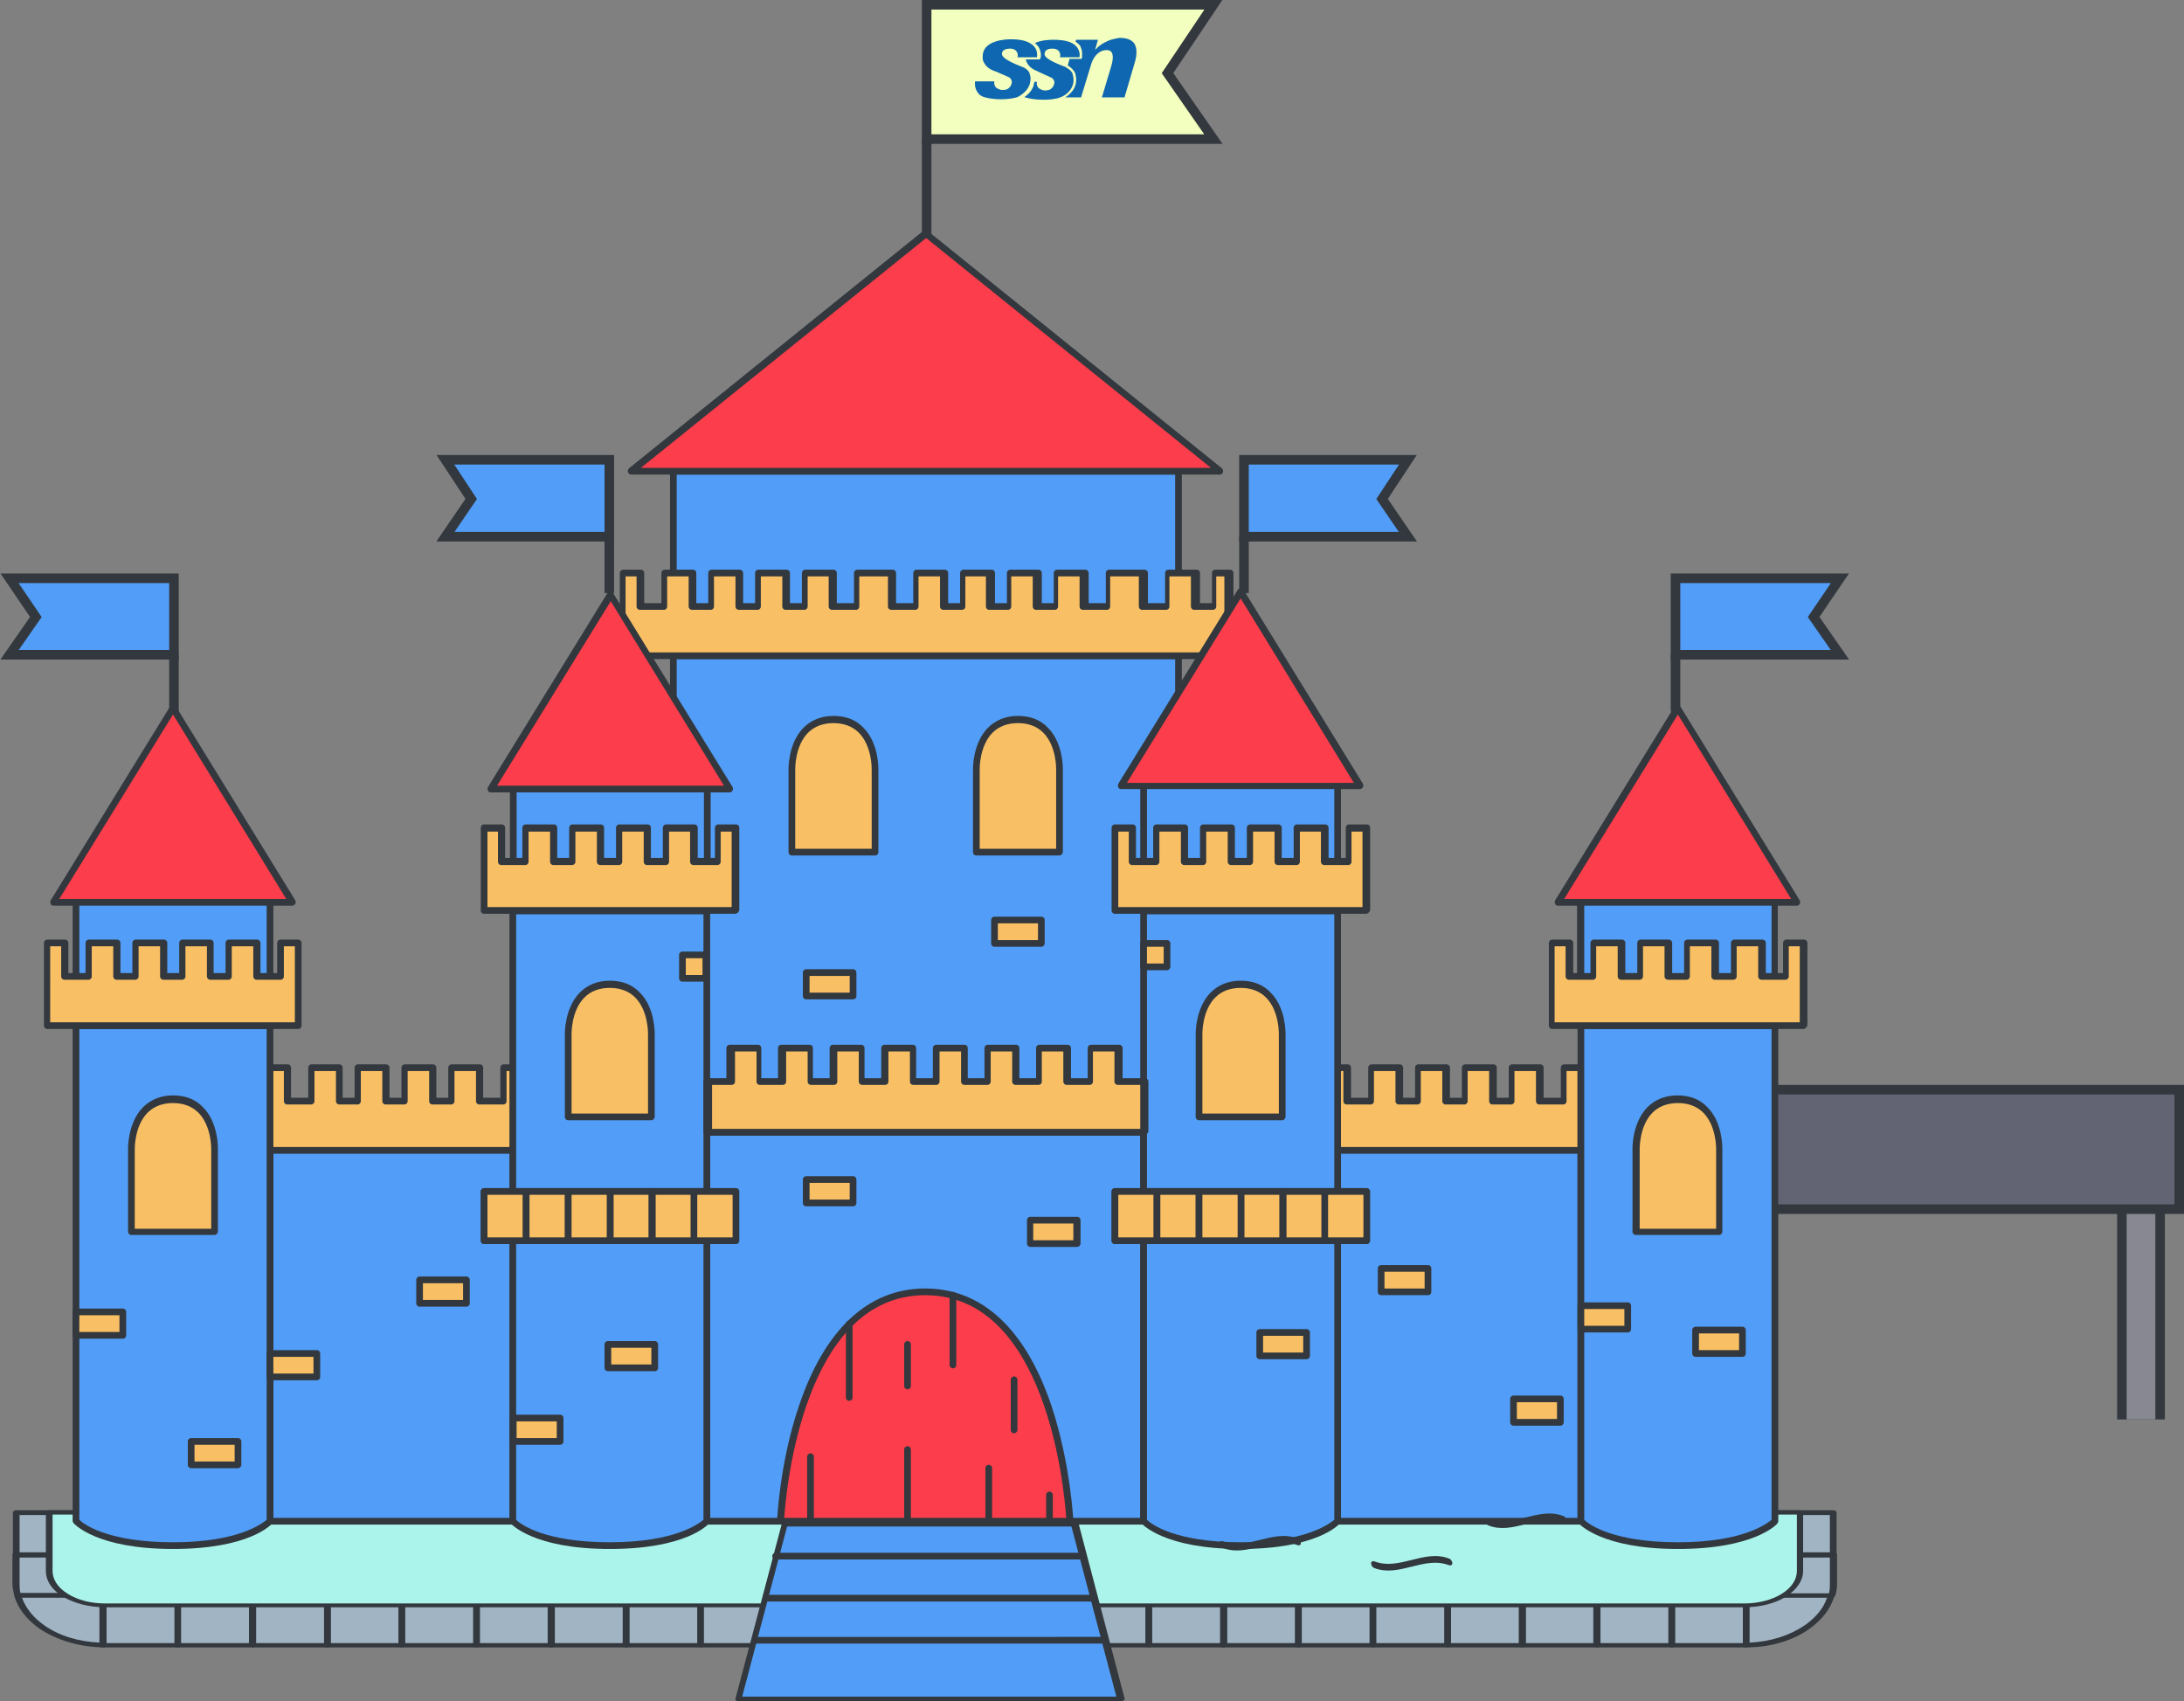 <?xml version="1.0" encoding="utf-8"?>
<!-- Generator: Adobe Illustrator 21.0.2, SVG Export Plug-In . SVG Version: 6.00 Build 0)  -->
<svg version="1.1" id="Layer_1" xmlns="http://www.w3.org/2000/svg" xmlns:xlink="http://www.w3.org/1999/xlink" x="0px" y="0px"
	 viewBox="0 0 457 356" style="enable-background:new 0 0 457 356;" xml:space="preserve">
<rect x="0" y="0" width="457" height="356" fill="#808080" stroke="none"/>
<style type="text/css">
	.st0{fill:none;stroke:#32383D;stroke-width:10;stroke-miterlimit:10;}
	.st1{fill:none;stroke:#878891;stroke-width:6;stroke-miterlimit:10;}
	.st2{fill:#626474;stroke:#32383D;stroke-width:2;stroke-miterlimit:10;}
	.st3{fill:#A1B4C4;}
	.st4{fill:#32383D;}
	.st5{fill:#ABF4EB;}
	.st6{fill:#529DF7;}
	.st7{fill:#FC3D4B;}
	.st8{fill:#F9BF64;}
	.st9{fill:#529DF7;stroke:#32383D;stroke-width:2;stroke-miterlimit:10;}
	.st10{fill:none;stroke:#32383D;stroke-width:2;stroke-miterlimit:10;}
	.st11{fill:#F3FFBE;stroke:#32383D;stroke-width:2;stroke-miterlimit:10;}
	.st12{fill:#0E67B0;stroke:#F3FFBE;stroke-width:0.25;stroke-miterlimit:10;}
</style>
<g>
	<g>
		<line class="st0" x1="448" y1="252.2" x2="448" y2="297"/>
		<line class="st1" x1="448" y1="252.2" x2="448" y2="297"/>
	</g>
	<rect x="343" y="228" class="st2" width="113" height="25"/>
	<g>
		<g>
			<rect x="349.8" y="316.5" class="st3" width="15.6" height="8.8"/>
			<path class="st4" d="M365.4,325.8h-15.6c-0.4,0-0.7-0.2-0.7-0.5v-8.8c0-0.3,0.3-0.5,0.7-0.5h15.6c0.4,0,0.7,0.2,0.7,0.5v8.8
				C366.1,325.6,365.8,325.8,365.4,325.8z M350.5,324.9h14.2V317h-14.2V324.9z"/>
		</g>
		<g>
			<rect x="318.6" y="316.5" class="st3" width="15.6" height="8.8"/>
			<path class="st4" d="M334.2,325.8h-15.6c-0.4,0-0.7-0.2-0.7-0.5v-8.8c0-0.3,0.3-0.5,0.7-0.5h15.6c0.4,0,0.7,0.2,0.7,0.5v8.8
				C334.9,325.6,334.6,325.8,334.2,325.8z M319.2,324.9h14.2V317h-14.2V324.9z"/>
		</g>
		<g>
			<rect x="302.9" y="316.5" class="st3" width="15.6" height="8.8"/>
			<path class="st4" d="M318.6,325.8h-15.6c-0.4,0-0.7-0.2-0.7-0.5v-8.8c0-0.3,0.3-0.5,0.7-0.5h15.6c0.4,0,0.7,0.2,0.7,0.5v8.8
				C319.2,325.6,318.9,325.8,318.6,325.8z M303.6,324.9h14.2V317h-14.2V324.9z"/>
		</g>
		<g>
			<rect x="349.8" y="325.4" class="st3" width="15.6" height="8.5"/>
			<path class="st4" d="M365.4,334.3h-15.6c-0.4,0-0.7-0.2-0.7-0.5v-8.5c0-0.3,0.3-0.5,0.7-0.5h15.6c0.4,0,0.7,0.2,0.7,0.5v8.5
				C366.1,334.1,365.8,334.3,365.4,334.3z M350.5,333.4h14.2v-7.5h-14.2V333.4z"/>
		</g>
		<g>
			<rect x="334.2" y="316.5" class="st3" width="15.6" height="8.8"/>
			<path class="st4" d="M349.8,325.8h-15.6c-0.4,0-0.7-0.2-0.7-0.5v-8.8c0-0.3,0.3-0.5,0.7-0.5h15.6c0.4,0,0.7,0.2,0.7,0.5v8.8
				C350.5,325.6,350.2,325.8,349.8,325.8z M334.9,324.9h14.2V317h-14.2V324.9z"/>
		</g>
		<g>
			<rect x="302.9" y="325.4" class="st3" width="15.6" height="8.5"/>
			<path class="st4" d="M318.6,334.3h-15.6c-0.4,0-0.7-0.2-0.7-0.5v-8.5c0-0.3,0.3-0.5,0.7-0.5h15.6c0.4,0,0.7,0.2,0.7,0.5v8.5
				C319.2,334.1,318.9,334.3,318.6,334.3z M303.6,333.4h14.2v-7.5h-14.2V333.4z"/>
		</g>
		<g>
			<rect x="318.6" y="325.4" class="st3" width="15.6" height="8.5"/>
			<path class="st4" d="M334.2,334.3h-15.6c-0.4,0-0.7-0.2-0.7-0.5v-8.5c0-0.3,0.3-0.5,0.7-0.5h15.6c0.4,0,0.7,0.2,0.7,0.5v8.5
				C334.9,334.1,334.6,334.3,334.2,334.3z M319.2,333.4h14.2v-7.5h-14.2V333.4z"/>
		</g>
		<g>
			<rect x="334.2" y="325.4" class="st3" width="15.6" height="8.5"/>
			<path class="st4" d="M349.8,334.3h-15.6c-0.4,0-0.7-0.2-0.7-0.5v-8.5c0-0.3,0.3-0.5,0.7-0.5h15.6c0.4,0,0.7,0.2,0.7,0.5v8.5
				C350.5,334.1,350.2,334.3,349.8,334.3z M334.9,333.4h14.2v-7.5h-14.2V333.4z"/>
		</g>
		<g>
			<rect x="177.9" y="316.5" class="st3" width="15.6" height="8.8"/>
			<path class="st4" d="M193.5,325.8h-15.6c-0.4,0-0.7-0.2-0.7-0.5v-8.8c0-0.3,0.3-0.5,0.7-0.5h15.6c0.4,0,0.7,0.2,0.7,0.5v8.8
				C194.2,325.6,193.9,325.8,193.5,325.8z M178.6,324.9h14.2V317h-14.2V324.9z"/>
		</g>
		<g>
			<rect x="209.1" y="316.5" class="st3" width="15.6" height="8.8"/>
			<path class="st4" d="M224.8,325.8h-15.6c-0.4,0-0.7-0.2-0.7-0.5v-8.8c0-0.3,0.3-0.5,0.7-0.5h15.6c0.4,0,0.7,0.2,0.7,0.5v8.8
				C225.5,325.6,225.2,325.8,224.8,325.8z M209.8,324.9h14.2V317h-14.2V324.9z"/>
		</g>
		<g>
			<rect x="193.5" y="316.5" class="st3" width="15.6" height="8.8"/>
			<path class="st4" d="M209.1,325.8h-15.6c-0.4,0-0.7-0.2-0.7-0.5v-8.8c0-0.3,0.3-0.5,0.7-0.5h15.6c0.4,0,0.7,0.2,0.7,0.5v8.8
				C209.8,325.6,209.5,325.8,209.1,325.8z M194.2,324.9h14.2V317h-14.2V324.9z"/>
		</g>
		<g>
			<rect x="287.3" y="325.4" class="st3" width="15.6" height="8.5"/>
			<path class="st4" d="M302.9,334.3h-15.6c-0.4,0-0.7-0.2-0.7-0.5v-8.5c0-0.3,0.3-0.5,0.7-0.5h15.6c0.4,0,0.7,0.2,0.7,0.5v8.5
				C303.6,334.1,303.3,334.3,302.9,334.3z M288,333.4h14.2v-7.5H288V333.4z"/>
		</g>
		<g>
			<rect x="224.8" y="316.5" class="st3" width="15.6" height="8.8"/>
			<path class="st4" d="M240.4,325.8h-15.6c-0.4,0-0.7-0.2-0.7-0.5v-8.8c0-0.3,0.3-0.5,0.7-0.5h15.6c0.4,0,0.7,0.2,0.7,0.5v8.8
				C241.1,325.6,240.8,325.8,240.4,325.8z M225.5,324.9h14.2V317h-14.2V324.9z"/>
		</g>
		<g>
			<rect x="287.3" y="316.5" class="st3" width="15.6" height="8.8"/>
			<path class="st4" d="M302.9,325.8h-15.6c-0.4,0-0.7-0.2-0.7-0.5v-8.8c0-0.3,0.3-0.5,0.7-0.5h15.6c0.4,0,0.7,0.2,0.7,0.5v8.8
				C303.6,325.6,303.3,325.8,302.9,325.8z M288,324.9h14.2V317H288V324.9z"/>
		</g>
		<g>
			<rect x="271.7" y="316.5" class="st3" width="15.6" height="8.8"/>
			<path class="st4" d="M287.3,325.8h-15.6c-0.4,0-0.7-0.2-0.7-0.5v-8.8c0-0.3,0.3-0.5,0.7-0.5h15.6c0.4,0,0.7,0.2,0.7,0.5v8.8
				C288,325.6,287.7,325.8,287.3,325.8z M272.4,324.9h14.2V317h-14.2V324.9z"/>
		</g>
		<g>
			<rect x="240.4" y="316.5" class="st3" width="15.6" height="8.8"/>
			<path class="st4" d="M256,325.8h-15.6c-0.4,0-0.7-0.2-0.7-0.5v-8.8c0-0.3,0.3-0.5,0.7-0.5H256c0.4,0,0.7,0.2,0.7,0.5v8.8
				C256.7,325.6,256.4,325.8,256,325.8z M241.1,324.9h14.2V317h-14.2V324.9z"/>
		</g>
		<g>
			<rect x="256" y="316.5" class="st3" width="15.6" height="8.8"/>
			<path class="st4" d="M271.7,325.8H256c-0.4,0-0.7-0.2-0.7-0.5v-8.8c0-0.3,0.3-0.5,0.7-0.5h15.6c0.4,0,0.7,0.2,0.7,0.5v8.8
				C272.4,325.6,272.1,325.8,271.7,325.8z M256.7,324.9H271V317h-14.2V324.9z"/>
		</g>
		<g>
			<rect x="84.1" y="325.4" class="st3" width="15.6" height="8.5"/>
			<path class="st4" d="M99.7,334.3H84.1c-0.4,0-0.7-0.2-0.7-0.5v-8.5c0-0.3,0.3-0.5,0.7-0.5h15.6c0.4,0,0.7,0.2,0.7,0.5v8.5
				C100.4,334.1,100.1,334.3,99.7,334.3z M84.8,333.4H99v-7.5H84.8V333.4z"/>
		</g>
		<g>
			<rect x="131" y="325.4" class="st3" width="15.6" height="8.5"/>
			<path class="st4" d="M146.6,334.3H131c-0.4,0-0.7-0.2-0.7-0.5v-8.5c0-0.3,0.3-0.5,0.7-0.5h15.6c0.4,0,0.7,0.2,0.7,0.5v8.5
				C147.3,334.1,147,334.3,146.6,334.3z M131.7,333.4h14.2v-7.5h-14.2V333.4z"/>
		</g>
		<g>
			<rect x="68.5" y="325.4" class="st3" width="15.6" height="8.5"/>
			<path class="st4" d="M84.1,334.3H68.5c-0.4,0-0.7-0.2-0.7-0.5v-8.5c0-0.3,0.3-0.5,0.7-0.5h15.6c0.4,0,0.7,0.2,0.7,0.5v8.5
				C84.8,334.1,84.5,334.3,84.1,334.3z M69.2,333.4h14.2v-7.5H69.2V333.4z"/>
		</g>
		<g>
			<rect x="99.7" y="325.4" class="st3" width="15.6" height="8.5"/>
			<path class="st4" d="M115.4,334.3H99.7c-0.4,0-0.7-0.2-0.7-0.5v-8.5c0-0.3,0.3-0.5,0.7-0.5h15.6c0.4,0,0.7,0.2,0.7,0.5v8.5
				C116.1,334.1,115.8,334.3,115.4,334.3z M100.4,333.4h14.2v-7.5h-14.2V333.4z"/>
		</g>
		<g>
			<rect x="115.4" y="325.4" class="st3" width="15.6" height="8.5"/>
			<path class="st4" d="M131,334.3h-15.6c-0.4,0-0.7-0.2-0.7-0.5v-8.5c0-0.3,0.3-0.5,0.7-0.5H131c0.4,0,0.7,0.2,0.7,0.5v8.5
				C131.7,334.1,131.4,334.3,131,334.3z M116.1,333.4h14.2v-7.5h-14.2V333.4z"/>
		</g>
		<g>
			<rect x="162.3" y="316.5" class="st3" width="15.6" height="8.8"/>
			<path class="st4" d="M177.9,325.8h-15.6c-0.4,0-0.7-0.2-0.7-0.5v-8.8c0-0.3,0.3-0.5,0.7-0.5h15.6c0.4,0,0.7,0.2,0.7,0.5v8.8
				C178.6,325.6,178.3,325.8,177.9,325.8z M163,324.9h14.2V317H163V324.9z"/>
		</g>
		<g>
			<rect x="365.4" y="316.5" class="st3" width="18.2" height="8.8"/>
			<path class="st4" d="M383.6,325.8h-18.2c-0.4,0-0.7-0.2-0.7-0.5v-8.8c0-0.3,0.3-0.5,0.7-0.5h18.2c0.4,0,0.7,0.2,0.7,0.5v8.8
				C384.3,325.6,384,325.8,383.6,325.8z M366.1,324.9h16.8V317h-16.8V324.9z"/>
		</g>
		<g>
			<rect x="271.7" y="325.4" class="st3" width="15.6" height="8.5"/>
			<path class="st4" d="M287.3,334.3h-15.6c-0.4,0-0.7-0.2-0.7-0.5v-8.5c0-0.3,0.3-0.5,0.7-0.5h15.6c0.4,0,0.7,0.2,0.7,0.5v8.5
				C288,334.1,287.7,334.3,287.3,334.3z M272.4,333.4h14.2v-7.5h-14.2V333.4z"/>
		</g>
		<g>
			<rect x="21.6" y="325.4" class="st3" width="15.6" height="8.5"/>
			<path class="st4" d="M37.2,334.3H21.6c-0.4,0-0.7-0.2-0.7-0.5v-8.5c0-0.3,0.3-0.5,0.7-0.5h15.6c0.4,0,0.7,0.2,0.7,0.5v8.5
				C37.9,334.1,37.6,334.3,37.2,334.3z M22.3,333.4h14.2v-7.5H22.3V333.4z"/>
		</g>
		<g>
			<rect x="37.2" y="325.4" class="st3" width="15.6" height="8.5"/>
			<path class="st4" d="M52.9,334.3H37.2c-0.4,0-0.7-0.2-0.7-0.5v-8.5c0-0.3,0.3-0.5,0.7-0.5h15.6c0.4,0,0.7,0.2,0.7,0.5v8.5
				C53.6,334.1,53.2,334.3,52.9,334.3z M37.9,333.4h14.2v-7.5H37.9V333.4z"/>
		</g>
		<g>
			<rect x="224.8" y="325.4" class="st3" width="15.6" height="8.5"/>
			<path class="st4" d="M240.4,334.3h-15.6c-0.4,0-0.7-0.2-0.7-0.5v-8.5c0-0.3,0.3-0.5,0.7-0.5h15.6c0.4,0,0.7,0.2,0.7,0.5v8.5
				C241.1,334.1,240.8,334.3,240.4,334.3z M225.5,333.4h14.2v-7.5h-14.2V333.4z"/>
		</g>
		<g>
			<rect x="240.4" y="325.4" class="st3" width="15.6" height="8.5"/>
			<path class="st4" d="M256,334.3h-15.6c-0.4,0-0.7-0.2-0.7-0.5v-8.5c0-0.3,0.3-0.5,0.7-0.5H256c0.4,0,0.7,0.2,0.7,0.5v8.5
				C256.7,334.1,256.4,334.3,256,334.3z M241.1,333.4h14.2v-7.5h-14.2V333.4z"/>
		</g>
		<g>
			<rect x="256" y="325.4" class="st3" width="15.6" height="8.5"/>
			<path class="st4" d="M271.7,334.3H256c-0.4,0-0.7-0.2-0.7-0.5v-8.5c0-0.3,0.3-0.5,0.7-0.5h15.6c0.4,0,0.7,0.2,0.7,0.5v8.5
				C272.4,334.1,272.1,334.3,271.7,334.3z M256.7,333.4H271v-7.5h-14.2V333.4z"/>
		</g>
		<g>
			<rect x="209.1" y="325.4" class="st3" width="15.6" height="8.5"/>
			<path class="st4" d="M224.8,334.3h-15.6c-0.4,0-0.7-0.2-0.7-0.5v-8.5c0-0.3,0.3-0.5,0.7-0.5h15.6c0.4,0,0.7,0.2,0.7,0.5v8.5
				C225.5,334.1,225.2,334.3,224.8,334.3z M209.8,333.4h14.2v-7.5h-14.2V333.4z"/>
		</g>
		<g>
			<rect x="177.9" y="325.4" class="st3" width="15.6" height="8.5"/>
			<path class="st4" d="M193.5,334.3h-15.6c-0.4,0-0.7-0.2-0.7-0.5v-8.5c0-0.3,0.3-0.5,0.7-0.5h15.6c0.4,0,0.7,0.2,0.7,0.5v8.5
				C194.2,334.1,193.9,334.3,193.5,334.3z M178.6,333.4h14.2v-7.5h-14.2V333.4z"/>
		</g>
		<g>
			<rect x="193.5" y="325.4" class="st3" width="15.6" height="8.5"/>
			<path class="st4" d="M209.1,334.3h-15.6c-0.4,0-0.7-0.2-0.7-0.5v-8.5c0-0.3,0.3-0.5,0.7-0.5h15.6c0.4,0,0.7,0.2,0.7,0.5v8.5
				C209.8,334.1,209.5,334.3,209.1,334.3z M194.2,333.4h14.2v-7.5h-14.2V333.4z"/>
		</g>
		<g>
			<rect x="162.3" y="325.4" class="st3" width="15.6" height="8.5"/>
			<path class="st4" d="M177.9,334.3h-15.6c-0.4,0-0.7-0.2-0.7-0.5v-8.5c0-0.3,0.3-0.5,0.7-0.5h15.6c0.4,0,0.7,0.2,0.7,0.5v8.5
				C178.6,334.1,178.3,334.3,177.9,334.3z M163,333.4h14.2v-7.5H163V333.4z"/>
		</g>
		<g>
			<rect x="146.6" y="325.4" class="st3" width="15.6" height="8.5"/>
			<path class="st4" d="M162.3,334.3h-15.6c-0.4,0-0.7-0.2-0.7-0.5v-8.5c0-0.3,0.3-0.5,0.7-0.5h15.6c0.4,0,0.7,0.2,0.7,0.5v8.5
				C163,334.1,162.6,334.3,162.3,334.3z M147.3,333.4h14.2v-7.5h-14.2V333.4z"/>
		</g>
		<g>
			<rect x="52.9" y="325.4" class="st3" width="15.6" height="8.5"/>
			<path class="st4" d="M68.5,334.3H52.9c-0.4,0-0.7-0.2-0.7-0.5v-8.5c0-0.3,0.3-0.5,0.7-0.5h15.6c0.4,0,0.7,0.2,0.7,0.5v8.5
				C69.2,334.1,68.9,334.3,68.5,334.3z M53.6,333.4h14.2v-7.5H53.6V333.4z"/>
		</g>
		<g>
			<rect x="224.8" y="333.9" class="st3" width="15.6" height="10.4"/>
			<path class="st4" d="M240.4,344.7h-15.6c-0.4,0-0.7-0.2-0.7-0.5v-10.4c0-0.3,0.3-0.5,0.7-0.5h15.6c0.4,0,0.7,0.2,0.7,0.5v10.4
				C241.1,344.5,240.8,344.7,240.4,344.7z M225.5,343.8h14.2v-9.4h-14.2V343.8z"/>
		</g>
		<g>
			<rect x="256" y="333.9" class="st3" width="15.6" height="10.4"/>
			<path class="st4" d="M271.7,344.7H256c-0.4,0-0.7-0.2-0.7-0.5v-10.4c0-0.3,0.3-0.5,0.7-0.5h15.6c0.4,0,0.7,0.2,0.7,0.5v10.4
				C272.4,344.5,272.1,344.7,271.7,344.7z M256.7,343.8H271v-9.4h-14.2V343.8z"/>
		</g>
		<g>
			<rect x="193.5" y="333.9" class="st3" width="15.6" height="10.4"/>
			<path class="st4" d="M209.1,344.7h-15.6c-0.4,0-0.7-0.2-0.7-0.5v-10.4c0-0.3,0.3-0.5,0.7-0.5h15.6c0.4,0,0.7,0.2,0.7,0.5v10.4
				C209.8,344.5,209.5,344.7,209.1,344.7z M194.2,343.8h14.2v-9.4h-14.2V343.8z"/>
		</g>
		<g>
			<rect x="240.4" y="333.9" class="st3" width="15.6" height="10.4"/>
			<path class="st4" d="M256,344.7h-15.6c-0.4,0-0.7-0.2-0.7-0.5v-10.4c0-0.3,0.3-0.5,0.7-0.5H256c0.4,0,0.7,0.2,0.7,0.5v10.4
				C256.7,344.5,256.4,344.7,256,344.7z M241.1,343.8h14.2v-9.4h-14.2V343.8z"/>
		</g>
		<g>
			<rect x="209.1" y="333.9" class="st3" width="15.6" height="10.4"/>
			<path class="st4" d="M224.8,344.7h-15.6c-0.4,0-0.7-0.2-0.7-0.5v-10.4c0-0.3,0.3-0.5,0.7-0.5h15.6c0.4,0,0.7,0.2,0.7,0.5v10.4
				C225.5,344.5,225.2,344.7,224.8,344.7z M209.8,343.8h14.2v-9.4h-14.2V343.8z"/>
		</g>
		<g>
			<rect x="131" y="333.9" class="st3" width="15.6" height="10.4"/>
			<path class="st4" d="M146.6,344.7H131c-0.4,0-0.7-0.2-0.7-0.5v-10.4c0-0.3,0.3-0.5,0.7-0.5h15.6c0.4,0,0.7,0.2,0.7,0.5v10.4
				C147.3,344.5,147,344.7,146.6,344.7z M131.7,343.8h14.2v-9.4h-14.2V343.8z"/>
		</g>
		<g>
			<rect x="146.6" y="333.9" class="st3" width="15.6" height="10.4"/>
			<path class="st4" d="M162.3,344.7h-15.6c-0.4,0-0.7-0.2-0.7-0.5v-10.4c0-0.3,0.3-0.5,0.7-0.5h15.6c0.4,0,0.7,0.2,0.7,0.5v10.4
				C163,344.5,162.6,344.7,162.3,344.7z M147.3,343.8h14.2v-9.4h-14.2V343.8z"/>
		</g>
		<g>
			<rect x="177.9" y="333.9" class="st3" width="15.6" height="10.4"/>
			<path class="st4" d="M193.5,344.7h-15.6c-0.4,0-0.7-0.2-0.7-0.5v-10.4c0-0.3,0.3-0.5,0.7-0.5h15.6c0.4,0,0.7,0.2,0.7,0.5v10.4
				C194.2,344.5,193.9,344.7,193.5,344.7z M178.6,343.8h14.2v-9.4h-14.2V343.8z"/>
		</g>
		<g>
			<rect x="162.3" y="333.9" class="st3" width="15.6" height="10.4"/>
			<path class="st4" d="M177.9,344.7h-15.6c-0.4,0-0.7-0.2-0.7-0.5v-10.4c0-0.3,0.3-0.5,0.7-0.5h15.6c0.4,0,0.7,0.2,0.7,0.5v10.4
				C178.6,344.5,178.3,344.7,177.9,344.7z M163,343.8h14.2v-9.4H163V343.8z"/>
		</g>
		<g>
			<rect x="318.6" y="333.9" class="st3" width="15.6" height="10.4"/>
			<path class="st4" d="M334.2,344.7h-15.6c-0.4,0-0.7-0.2-0.7-0.5v-10.4c0-0.3,0.3-0.5,0.7-0.5h15.6c0.4,0,0.7,0.2,0.7,0.5v10.4
				C334.9,344.5,334.6,344.7,334.2,344.7z M319.2,343.8h14.2v-9.4h-14.2V343.8z"/>
		</g>
		<g>
			<path class="st3" d="M349.8,333.9v10.4H365c0.2,0,0.3,0,0.5,0v-10.4H349.8z"/>
			<path class="st4" d="M365,344.7h-15.2c-0.4,0-0.7-0.2-0.7-0.5v-10.4c0-0.3,0.3-0.5,0.7-0.5h15.6c0.4,0,0.7,0.2,0.7,0.5v10.4
				c0,0.3-0.3,0.5-0.7,0.5l-0.1,0C365.2,344.7,365.1,344.7,365,344.7z M350.5,343.8h14.2v-9.4h-14.2V343.8z"/>
		</g>
		<g>
			<rect x="334.2" y="333.9" class="st3" width="15.6" height="10.4"/>
			<path class="st4" d="M349.8,344.7h-15.6c-0.4,0-0.7-0.2-0.7-0.5v-10.4c0-0.3,0.3-0.5,0.7-0.5h15.6c0.4,0,0.7,0.2,0.7,0.5v10.4
				C350.5,344.5,350.2,344.7,349.8,344.7z M334.9,343.8h14.2v-9.4h-14.2V343.8z"/>
		</g>
		<g>
			<rect x="271.7" y="333.9" class="st3" width="15.6" height="10.4"/>
			<path class="st4" d="M287.3,344.7h-15.6c-0.4,0-0.7-0.2-0.7-0.5v-10.4c0-0.3,0.3-0.5,0.7-0.5h15.6c0.4,0,0.7,0.2,0.7,0.5v10.4
				C288,344.5,287.7,344.7,287.3,344.7z M272.4,343.8h14.2v-9.4h-14.2V343.8z"/>
		</g>
		<g>
			<path class="st3" d="M383.6,325.4h-18.2v8.5h17.8c0.2-0.8,0.4-1.7,0.4-2.5V325.4z"/>
			<path class="st4" d="M383.3,334.3h-17.8c-0.4,0-0.7-0.2-0.7-0.5v-8.5c0-0.3,0.3-0.5,0.7-0.5h18.2c0.4,0,0.7,0.2,0.7,0.5v6
				c0,0.9-0.1,1.8-0.4,2.6C383.9,334.2,383.6,334.3,383.3,334.3z M366.1,333.4h16.6c0.2-0.7,0.2-1.4,0.2-2v-5.5h-16.8V333.4z"/>
		</g>
		<g>
			<path class="st3" d="M365.4,344.3c4.8-0.1,9.3-1.4,12.7-3.8c2.6-1.8,4.4-4.1,5.1-6.6h-17.8V344.3z"/>
			<path class="st4" d="M365.4,344.7c-0.2,0-0.4,0-0.5-0.1c-0.1-0.1-0.2-0.2-0.2-0.3v-10.4c0-0.3,0.3-0.5,0.7-0.5h17.8
				c0.2,0,0.4,0.1,0.5,0.2c0.1,0.1,0.2,0.3,0.1,0.4c-0.7,2.6-2.6,5-5.3,6.9C375.1,343.3,370.4,344.7,365.4,344.7
				C365.5,344.7,365.4,344.7,365.4,344.7z M366.1,334.3v9.4c4.4-0.2,8.4-1.5,11.5-3.6c2.3-1.6,4-3.6,4.7-5.8H366.1z"/>
		</g>
		<g>
			<rect x="146.6" y="316.5" class="st3" width="15.6" height="8.8"/>
			<path class="st4" d="M162.3,325.8h-15.6c-0.4,0-0.7-0.2-0.7-0.5v-8.8c0-0.3,0.3-0.5,0.7-0.5h15.6c0.4,0,0.7,0.2,0.7,0.5v8.8
				C163,325.6,162.6,325.8,162.3,325.8z M147.3,324.9h14.2V317h-14.2V324.9z"/>
		</g>
		<g>
			<rect x="302.9" y="333.9" class="st3" width="15.6" height="10.4"/>
			<path class="st4" d="M318.6,344.7h-15.6c-0.4,0-0.7-0.2-0.7-0.5v-10.4c0-0.3,0.3-0.5,0.7-0.5h15.6c0.4,0,0.7,0.2,0.7,0.5v10.4
				C319.2,344.5,318.9,344.7,318.6,344.7z M303.6,343.8h14.2v-9.4h-14.2V343.8z"/>
		</g>
		<g>
			<rect x="115.4" y="333.9" class="st3" width="15.6" height="10.4"/>
			<path class="st4" d="M131,344.7h-15.6c-0.4,0-0.7-0.2-0.7-0.5v-10.4c0-0.3,0.3-0.5,0.7-0.5H131c0.4,0,0.7,0.2,0.7,0.5v10.4
				C131.7,344.5,131.4,344.7,131,344.7z M116.1,343.8h14.2v-9.4h-14.2V343.8z"/>
		</g>
		<g>
			<rect x="287.3" y="333.9" class="st3" width="15.6" height="10.4"/>
			<path class="st4" d="M302.9,344.7h-15.6c-0.4,0-0.7-0.2-0.7-0.5v-10.4c0-0.3,0.3-0.5,0.7-0.5h15.6c0.4,0,0.7,0.2,0.7,0.5v10.4
				C303.6,344.5,303.3,344.7,302.9,344.7z M288,343.8h14.2v-9.4H288V343.8z"/>
		</g>
		<g>
			<rect x="84.1" y="316.5" class="st3" width="15.6" height="8.8"/>
			<path class="st4" d="M99.7,325.8H84.1c-0.4,0-0.7-0.2-0.7-0.5v-8.8c0-0.3,0.3-0.5,0.7-0.5h15.6c0.4,0,0.7,0.2,0.7,0.5v8.8
				C100.4,325.6,100.1,325.8,99.7,325.8z M84.8,324.9H99V317H84.8V324.9z"/>
		</g>
		<g>
			<rect x="21.6" y="316.5" class="st3" width="15.6" height="8.8"/>
			<path class="st4" d="M37.2,325.8H21.6c-0.4,0-0.7-0.2-0.7-0.5v-8.8c0-0.3,0.3-0.5,0.7-0.5h15.6c0.4,0,0.7,0.2,0.7,0.5v8.8
				C37.9,325.6,37.6,325.8,37.2,325.8z M22.3,324.9h14.2V317H22.3V324.9z"/>
		</g>
		<g>
			<rect x="52.9" y="316.5" class="st3" width="15.6" height="8.8"/>
			<path class="st4" d="M68.5,325.8H52.9c-0.4,0-0.7-0.2-0.7-0.5v-8.8c0-0.3,0.3-0.5,0.7-0.5h15.6c0.4,0,0.7,0.2,0.7,0.5v8.8
				C69.2,325.6,68.9,325.8,68.5,325.8z M53.6,324.9h14.2V317H53.6V324.9z"/>
		</g>
		<g>
			<rect x="37.2" y="316.5" class="st3" width="15.6" height="8.8"/>
			<path class="st4" d="M52.9,325.8H37.2c-0.4,0-0.7-0.2-0.7-0.5v-8.8c0-0.3,0.3-0.5,0.7-0.5h15.6c0.4,0,0.7,0.2,0.7,0.5v8.8
				C53.6,325.6,53.2,325.8,52.9,325.8z M37.9,324.9h14.2V317H37.9V324.9z"/>
		</g>
		<g>
			<rect x="68.5" y="316.5" class="st3" width="15.6" height="8.8"/>
			<path class="st4" d="M84.1,325.8H68.5c-0.4,0-0.7-0.2-0.7-0.5v-8.8c0-0.3,0.3-0.5,0.7-0.5h15.6c0.4,0,0.7,0.2,0.7,0.5v8.8
				C84.8,325.6,84.5,325.8,84.1,325.8z M69.2,324.9h14.2V317H69.2V324.9z"/>
		</g>
		<g>
			<rect x="131" y="316.5" class="st3" width="15.6" height="8.8"/>
			<path class="st4" d="M146.6,325.8H131c-0.4,0-0.7-0.2-0.7-0.5v-8.8c0-0.3,0.3-0.5,0.7-0.5h15.6c0.4,0,0.7,0.2,0.7,0.5v8.8
				C147.3,325.6,147,325.8,146.6,325.8z M131.7,324.9h14.2V317h-14.2V324.9z"/>
		</g>
		<g>
			<rect x="99.7" y="316.5" class="st3" width="15.6" height="8.8"/>
			<path class="st4" d="M115.4,325.8H99.7c-0.4,0-0.7-0.2-0.7-0.5v-8.8c0-0.3,0.3-0.5,0.7-0.5h15.6c0.4,0,0.7,0.2,0.7,0.5v8.8
				C116.1,325.6,115.8,325.8,115.4,325.8z M100.4,324.9h14.2V317h-14.2V324.9z"/>
		</g>
		<g>
			<rect x="115.4" y="316.5" class="st3" width="15.6" height="8.8"/>
			<path class="st4" d="M131,325.8h-15.6c-0.4,0-0.7-0.2-0.7-0.5v-8.8c0-0.3,0.3-0.5,0.7-0.5H131c0.4,0,0.7,0.2,0.7,0.5v8.8
				C131.7,325.6,131.4,325.8,131,325.8z M116.1,324.9h14.2V317h-14.2V324.9z"/>
		</g>
		<g>
			<rect x="99.7" y="333.9" class="st3" width="15.6" height="10.4"/>
			<path class="st4" d="M115.4,344.7H99.7c-0.4,0-0.7-0.2-0.7-0.5v-10.4c0-0.3,0.3-0.5,0.7-0.5h15.6c0.4,0,0.7,0.2,0.7,0.5v10.4
				C116.1,344.5,115.8,344.7,115.4,344.7z M100.4,343.8h14.2v-9.4h-14.2V343.8z"/>
		</g>
		<g>
			<rect x="68.5" y="333.9" class="st3" width="15.6" height="10.4"/>
			<path class="st4" d="M84.1,344.7H68.5c-0.4,0-0.7-0.2-0.7-0.5v-10.4c0-0.3,0.3-0.5,0.7-0.5h15.6c0.4,0,0.7,0.2,0.7,0.5v10.4
				C84.8,344.5,84.5,344.7,84.1,344.7z M69.2,343.8h14.2v-9.4H69.2V343.8z"/>
		</g>
		<g>
			<rect x="3.4" y="316.5" class="st3" width="18.2" height="8.8"/>
			<path class="st4" d="M21.6,325.8H3.4c-0.4,0-0.7-0.2-0.7-0.5v-8.8c0-0.3,0.3-0.5,0.7-0.5h18.2c0.4,0,0.7,0.2,0.7,0.5v8.8
				C22.3,325.6,22,325.8,21.6,325.8z M4.1,324.9h16.9V317H4.1V324.9z"/>
		</g>
		<g>
			<rect x="37.2" y="333.9" class="st3" width="15.6" height="10.4"/>
			<path class="st4" d="M52.9,344.7H37.2c-0.4,0-0.7-0.2-0.7-0.5v-10.4c0-0.3,0.3-0.5,0.7-0.5h15.6c0.4,0,0.7,0.2,0.7,0.5v10.4
				C53.6,344.5,53.2,344.7,52.9,344.7z M37.9,343.8h14.2v-9.4H37.9V343.8z"/>
		</g>
		<g>
			<rect x="84.1" y="333.9" class="st3" width="15.6" height="10.4"/>
			<path class="st4" d="M99.7,344.7H84.1c-0.4,0-0.7-0.2-0.7-0.5v-10.4c0-0.3,0.3-0.5,0.7-0.5h15.6c0.4,0,0.7,0.2,0.7,0.5v10.4
				C100.4,344.5,100.1,344.7,99.7,344.7z M84.8,343.8H99v-9.4H84.8V343.8z"/>
		</g>
		<g>
			<rect x="52.9" y="333.9" class="st3" width="15.6" height="10.4"/>
			<path class="st4" d="M68.5,344.7H52.9c-0.4,0-0.7-0.2-0.7-0.5v-10.4c0-0.3,0.3-0.5,0.7-0.5h15.6c0.4,0,0.7,0.2,0.7,0.5v10.4
				C69.2,344.5,68.9,344.7,68.5,344.7z M53.6,343.8h14.2v-9.4H53.6V343.8z"/>
		</g>
		<g>
			<path class="st3" d="M21.6,325.4H3.4v6c0,0.9,0.1,1.7,0.4,2.5h17.9V325.4z"/>
			<path class="st4" d="M21.6,334.3H3.7c-0.3,0-0.6-0.2-0.7-0.4c-0.2-0.9-0.4-1.7-0.4-2.6v-6c0-0.3,0.3-0.5,0.7-0.5h18.2
				c0.4,0,0.7,0.2,0.7,0.5v8.5C22.3,334.1,22,334.3,21.6,334.3z M4.3,333.4h16.6v-7.5H4.1v5.5C4.1,332,4.1,332.7,4.3,333.4z"/>
		</g>
		<g>
			<path class="st3" d="M3.7,333.9c0.7,2.5,2.5,4.8,5.1,6.6c3.4,2.4,7.9,3.7,12.8,3.8v-10.4H3.7z"/>
			<path class="st4" d="M21.6,344.7C21.6,344.7,21.6,344.7,21.6,344.7c-5-0.1-9.7-1.5-13.3-3.9c-2.7-1.9-4.6-4.3-5.3-6.9
				c0-0.1,0-0.3,0.1-0.4c0.1-0.1,0.3-0.2,0.5-0.2h17.9c0.4,0,0.7,0.2,0.7,0.5v10.4c0,0.1-0.1,0.3-0.2,0.3
				C22,344.7,21.8,344.7,21.6,344.7z M4.6,334.3c0.8,2.2,2.4,4.2,4.7,5.8c3.1,2.2,7.2,3.4,11.6,3.6v-9.4H4.6z"/>
		</g>
		<g>
			<path class="st3" d="M21.6,333.9v10.4c0.1,0,0.3,0,0.4,0h15.2v-10.4H21.6z"/>
			<path class="st4" d="M37.2,344.7H22c-0.1,0-0.2,0-0.3,0l-0.2,0c-0.4,0-0.7-0.2-0.7-0.5v-10.4c0-0.3,0.3-0.5,0.7-0.5h15.6
				c0.4,0,0.7,0.2,0.7,0.5v10.4C37.9,344.5,37.6,344.7,37.2,344.7z M22.3,343.8h14.2v-9.4H22.3V343.8z"/>
		</g>
	</g>
	<g>
		<path class="st5" d="M376.7,328.7c0,1.8-1.1,3.7-3.4,5.1c-2.3,1.4-5.3,2.1-8.3,2.1H22c-3,0-6-0.7-8.3-2.1
			c-2.3-1.4-3.4-3.2-3.4-5.1v-12.3h366.3V328.7z"/>
		<path class="st4" d="M365,336.3H22c-3.3,0-6.4-0.8-8.8-2.2c-2.3-1.4-3.6-3.3-3.6-5.4v-12.3c0-0.2,0.3-0.4,0.7-0.4h366.3
			c0.4,0,0.7,0.2,0.7,0.4v12.3c0,2-1.3,3.9-3.6,5.4C371.4,335.5,368.3,336.3,365,336.3z M11,316.9v11.8c0,1.8,1.1,3.5,3.2,4.8
			c2.1,1.3,4.8,2,7.8,2H365c2.9,0,5.7-0.7,7.8-2c2.1-1.3,3.2-3,3.2-4.8v-11.8H11z"/>
	</g>
	<g>
		<g>
			<rect x="15.9" y="186.8" class="st6" width="40.6" height="21.6"/>
			<path class="st4" d="M56.5,209.1H15.9c-0.4,0-0.7-0.3-0.7-0.7v-21.6c0-0.4,0.3-0.7,0.7-0.7h40.6c0.4,0,0.7,0.3,0.7,0.7v21.6
				C57.2,208.8,56.8,209.1,56.5,209.1z M16.6,207.7h39.2v-20.2H16.6V207.7z"/>
		</g>
		<g>
			<polygon class="st7" points="36.2,148.2 11.2,188.8 36.2,188.8 61.2,188.8 			"/>
			<path class="st4" d="M61.2,189.5h-50c-0.3,0-0.5-0.1-0.6-0.4c-0.1-0.2-0.1-0.5,0-0.7l25-40.6c0.3-0.4,0.9-0.4,1.2,0l25,40.6
				c0.1,0.2,0.1,0.5,0,0.7C61.7,189.3,61.4,189.5,61.2,189.5z M12.4,188.1h47.5l-23.7-38.6L12.4,188.1z"/>
		</g>
		<g>
			<rect x="330.8" y="186.8" class="st6" width="40.6" height="21.6"/>
			<path class="st4" d="M371.3,209.1h-40.6c-0.4,0-0.7-0.3-0.7-0.7v-21.6c0-0.4,0.3-0.7,0.7-0.7h40.6c0.4,0,0.7,0.3,0.7,0.7v21.6
				C372,208.8,371.7,209.1,371.3,209.1z M331.5,207.7h39.2v-20.2h-39.2V207.7z"/>
		</g>
		<g>
			<polygon class="st7" points="351.1,148.2 326.1,188.8 351.1,188.8 376,188.8 			"/>
			<path class="st4" d="M376,189.5h-50c-0.3,0-0.5-0.1-0.6-0.4c-0.1-0.2-0.1-0.5,0-0.7l25-40.6c0.3-0.4,0.9-0.4,1.2,0l25,40.6
				c0.1,0.2,0.1,0.5,0,0.7C376.5,189.3,376.3,189.5,376,189.5z M327.3,188.1h47.5l-23.7-38.6L327.3,188.1z"/>
		</g>
		<g>
			<rect x="140.9" y="98.6" class="st6" width="105.7" height="38.6"/>
			<path class="st4" d="M246.5,137.9H140.9c-0.4,0-0.7-0.3-0.7-0.7V98.6c0-0.4,0.3-0.7,0.7-0.7h105.7c0.4,0,0.7,0.3,0.7,0.7v38.6
				C247.2,137.6,246.9,137.9,246.5,137.9z M141.6,136.5h104.3V99.3H141.6V136.5z"/>
		</g>
		<g>
			<rect x="140.9" y="137.2" class="st6" width="105.7" height="96.5"/>
			<path class="st4" d="M246.5,234.4H140.9c-0.4,0-0.7-0.3-0.7-0.7v-96.5c0-0.4,0.3-0.7,0.7-0.7h105.7c0.4,0,0.7,0.3,0.7,0.7v96.5
				C247.2,234.1,246.9,234.4,246.5,234.4z M141.6,233h104.3v-95.1H141.6V233z"/>
		</g>
		<g>
			<polygon class="st8" points="60.1,223.5 60.1,230.4 65.1,230.4 65.1,223.5 71,223.5 71,230.4 74.9,230.4 74.9,223.5 80.8,223.5 
				80.8,230.4 84.6,230.4 84.6,223.5 90.5,223.5 90.5,230.4 94.4,230.4 94.4,223.5 100.3,223.5 100.3,230.4 105.3,230.4 
				105.3,223.5 108.9,223.5 108.9,230.4 108.9,240.7 56.5,240.7 56.5,230.4 56.5,223.5 			"/>
			<path class="st4" d="M108.9,241.4H56.5c-0.4,0-0.7-0.3-0.7-0.7v-17.3c0-0.4,0.3-0.7,0.7-0.7h3.7c0.4,0,0.7,0.3,0.7,0.7v6.3h3.6
				v-6.3c0-0.4,0.3-0.7,0.7-0.7H71c0.4,0,0.7,0.3,0.7,0.7v6.3h2.5v-6.3c0-0.4,0.3-0.7,0.7-0.7h5.9c0.4,0,0.7,0.3,0.7,0.7v6.3h2.5
				v-6.3c0-0.4,0.3-0.7,0.7-0.7h5.9c0.4,0,0.7,0.3,0.7,0.7v6.3h2.5v-6.3c0-0.4,0.3-0.7,0.7-0.7h5.9c0.4,0,0.7,0.3,0.7,0.7v6.3h3.6
				v-6.3c0-0.4,0.3-0.7,0.7-0.7h3.7c0.4,0,0.7,0.3,0.7,0.7v17.3C109.6,241.1,109.3,241.4,108.9,241.4z M57.2,240h51.1v-15.9H106v6.3
				c0,0.4-0.3,0.7-0.7,0.7h-5c-0.4,0-0.7-0.3-0.7-0.7v-6.3h-4.5v6.3c0,0.4-0.3,0.7-0.7,0.7h-3.9c-0.4,0-0.7-0.3-0.7-0.7v-6.3h-4.5
				v6.3c0,0.4-0.3,0.7-0.7,0.7h-3.9c-0.4,0-0.7-0.3-0.7-0.7v-6.3h-4.5v6.3c0,0.4-0.3,0.7-0.7,0.7H71c-0.4,0-0.7-0.3-0.7-0.7v-6.3
				h-4.5v6.3c0,0.4-0.3,0.7-0.7,0.7h-5c-0.4,0-0.7-0.3-0.7-0.7v-6.3h-2.3V240z"/>
		</g>
		<g>
			<rect x="56.5" y="240.7" class="st6" width="50.9" height="77.6"/>
			<path class="st4" d="M107.4,319H56.5c-0.4,0-0.7-0.3-0.7-0.7v-77.6c0-0.4,0.3-0.7,0.7-0.7h50.9c0.4,0,0.7,0.3,0.7,0.7v77.6
				C108.1,318.7,107.8,319,107.4,319z M57.2,317.6h49.5v-76.2H57.2V317.6z"/>
		</g>
		<g>
			<path class="st6" d="M15.9,259.6v-45h40.6v58.7h0v45c0,0-4.4,5.1-20.3,5.1c-15.9,0-20.3-5.1-20.3-5.1L15.9,259.6L15.9,259.6z"/>
			<path class="st4" d="M36.2,324.1c-16,0-20.6-5.2-20.8-5.4c-0.1-0.1-0.2-0.3-0.2-0.5l0-103.7c0-0.4,0.3-0.7,0.7-0.7h40.6
				c0.4,0,0.7,0.3,0.7,0.7l0,103.7c0,0.2-0.1,0.3-0.2,0.5C56.8,319,52.2,324.1,36.2,324.1z M16.6,318c0.9,0.9,5.9,4.7,19.6,4.7
				c13.7,0,18.6-3.9,19.6-4.7l0-102.7H16.6L16.6,318z"/>
		</g>
		<g>
			<path class="st8" d="M44.9,257.8v-17.3c0,0,0.3-10.4-8.7-10.4c-8.9,0-8.7,10.4-8.7,10.4v17.3H44.9z"/>
			<path class="st4" d="M44.9,258.4H27.5c-0.4,0-0.7-0.3-0.7-0.7v-17.3c0-0.2-0.1-5.4,3.1-8.7c1.6-1.6,3.7-2.5,6.3-2.5
				c2.6,0,4.7,0.8,6.3,2.5c3.2,3.2,3.1,8.5,3.1,8.7l0,17.2C45.6,258.1,45.2,258.4,44.9,258.4z M28.2,257.1h16v-16.6
				c0-0.1,0.1-4.9-2.7-7.7c-1.3-1.3-3.1-2-5.3-2c-2.2,0-4,0.7-5.3,2c-2.8,2.8-2.7,7.6-2.7,7.7L28.2,257.1z"/>
		</g>
		<g>
			<polygon class="st8" points="13.6,197.4 13.6,204.3 18.6,204.3 18.6,197.4 24.5,197.4 24.5,204.3 28.3,204.3 28.3,197.4 
				34.3,197.4 34.3,204.3 38.1,204.3 38.1,197.4 44,197.4 44,204.3 47.9,204.3 47.9,197.4 53.8,197.4 53.8,204.3 58.7,204.3 
				58.7,197.4 62.4,197.4 62.4,204.3 62.4,214.6 9.9,214.6 9.9,204.3 9.9,197.4 			"/>
			<path class="st4" d="M62.4,215.3H9.9c-0.4,0-0.7-0.3-0.7-0.7v-17.3c0-0.4,0.3-0.7,0.7-0.7h3.7c0.4,0,0.7,0.3,0.7,0.7v6.3h3.6
				v-6.3c0-0.4,0.3-0.7,0.7-0.7h5.9c0.4,0,0.7,0.3,0.7,0.7v6.3h2.5v-6.3c0-0.4,0.3-0.7,0.7-0.7h5.9c0.4,0,0.7,0.3,0.7,0.7v6.3h2.5
				v-6.3c0-0.4,0.3-0.7,0.7-0.7H44c0.4,0,0.7,0.3,0.7,0.7v6.3h2.5v-6.3c0-0.4,0.3-0.7,0.7-0.7h5.9c0.4,0,0.7,0.3,0.7,0.7v6.3H58
				v-6.3c0-0.4,0.3-0.7,0.7-0.7h3.7c0.4,0,0.7,0.3,0.7,0.7v17.3C63.1,215,62.8,215.3,62.4,215.3z M10.6,213.9h51.1v-15.9h-2.3v6.3
				c0,0.4-0.3,0.7-0.7,0.7h-5c-0.4,0-0.7-0.3-0.7-0.7v-6.3h-4.5v6.3c0,0.4-0.3,0.7-0.7,0.7H44c-0.4,0-0.7-0.3-0.7-0.7v-6.3h-4.5v6.3
				c0,0.4-0.3,0.7-0.7,0.7h-3.9c-0.4,0-0.7-0.3-0.7-0.7v-6.3H29v6.3c0,0.4-0.3,0.7-0.7,0.7h-3.9c-0.4,0-0.7-0.3-0.7-0.7v-6.3h-4.5
				v6.3c0,0.4-0.3,0.7-0.7,0.7h-5c-0.4,0-0.7-0.3-0.7-0.7v-6.3h-2.3V213.9z"/>
		</g>
		<g>
			<polygon class="st8" points="327.1,223.5 327.1,230.4 322.1,230.4 322.1,223.5 316.2,223.5 316.2,230.4 312.4,230.4 312.4,223.5 
				306.5,223.5 306.5,230.4 302.6,230.4 302.6,223.5 296.7,223.5 296.7,230.4 292.8,230.4 292.8,223.5 286.9,223.5 286.9,230.4 
				282,230.4 282,223.5 278.3,223.5 278.3,230.4 278.3,240.7 330.8,240.7 330.8,230.4 330.8,223.5 			"/>
			<path class="st4" d="M330.8,241.4h-52.5c-0.4,0-0.7-0.3-0.7-0.7v-17.3c0-0.4,0.3-0.7,0.7-0.7h3.7c0.4,0,0.7,0.3,0.7,0.7v6.3h3.6
				v-6.3c0-0.4,0.3-0.7,0.7-0.7h5.9c0.4,0,0.7,0.3,0.7,0.7v6.3h2.5v-6.3c0-0.4,0.3-0.7,0.7-0.7h5.9c0.4,0,0.7,0.3,0.7,0.7v6.3h2.5
				v-6.3c0-0.4,0.3-0.7,0.7-0.7h5.9c0.4,0,0.7,0.3,0.7,0.7v6.3h2.5v-6.3c0-0.4,0.3-0.7,0.7-0.7h5.9c0.4,0,0.7,0.3,0.7,0.7v6.3h3.6
				v-6.3c0-0.4,0.3-0.7,0.7-0.7h3.7c0.4,0,0.7,0.3,0.7,0.7v17.3C331.5,241.1,331.2,241.4,330.8,241.4z M279,240h51.1v-15.9h-2.3v6.3
				c0,0.4-0.3,0.7-0.7,0.7h-5c-0.4,0-0.7-0.3-0.7-0.7v-6.3h-4.5v6.3c0,0.4-0.3,0.7-0.7,0.7h-3.9c-0.4,0-0.7-0.3-0.7-0.7v-6.3h-4.5
				v6.3c0,0.4-0.3,0.7-0.7,0.7h-3.9c-0.4,0-0.7-0.3-0.7-0.7v-6.3h-4.5v6.3c0,0.4-0.3,0.7-0.7,0.7h-3.9c-0.4,0-0.7-0.3-0.7-0.7v-6.3
				h-4.5v6.3c0,0.4-0.3,0.7-0.7,0.7h-5c-0.4,0-0.7-0.3-0.7-0.7v-6.3H279V240z"/>
		</g>
		<g>
			<rect x="279.9" y="240.7" class="st6" width="50.9" height="77.6"/>
			<path class="st4" d="M330.8,319h-50.9c-0.4,0-0.7-0.3-0.7-0.7v-77.6c0-0.4,0.3-0.7,0.7-0.7h50.9c0.4,0,0.7,0.3,0.7,0.7v77.6
				C331.5,318.7,331.2,319,330.8,319z M280.6,317.6h49.5v-76.2h-49.5V317.6z"/>
		</g>
		<g>
			<rect x="147.9" y="236.9" class="st6" width="91.4" height="81.4"/>
			<path class="st4" d="M239.3,319h-91.4c-0.4,0-0.7-0.3-0.7-0.7v-81.4c0-0.4,0.3-0.7,0.7-0.7h91.4c0.4,0,0.7,0.3,0.7,0.7v81.4
				C240,318.7,239.7,319,239.3,319z M148.6,317.6h90v-80h-90V317.6z"/>
		</g>
		<g>
			<rect x="107.3" y="190.5" class="st6" width="40.6" height="58.7"/>
			<path class="st4" d="M147.9,250h-40.6c-0.4,0-0.7-0.3-0.7-0.7v-58.7c0-0.4,0.3-0.7,0.7-0.7h40.6c0.4,0,0.7,0.3,0.7,0.7v58.7
				C148.6,249.7,148.3,250,147.9,250z M108,248.6h39.2v-57.3H108V248.6z"/>
		</g>
		<g>
			<path class="st6" d="M147.9,318.3c0,0-4.4,5.1-20.3,5.1c-15.9,0-20.3-5.1-20.3-5.1v-58.7h40.6V318.3z"/>
			<path class="st4" d="M127.6,324.1c-16,0-20.6-5.2-20.8-5.4c-0.1-0.1-0.2-0.3-0.2-0.5v-58.7c0-0.4,0.3-0.7,0.7-0.7h40.6
				c0.4,0,0.7,0.3,0.7,0.7v58.7c0,0.2-0.1,0.3-0.2,0.5C148.2,319,143.6,324.1,127.6,324.1z M108,318c0.9,0.9,5.9,4.7,19.6,4.7
				c13.7,0,18.6-3.9,19.6-4.7v-57.7H108V318z"/>
		</g>
		<g>
			<path class="st6" d="M279.9,318.3c0,0-4.4,5.1-20.3,5.1c-15.9,0-20.3-5.1-20.3-5.1v-58.7h40.6V318.3z"/>
			<path class="st4" d="M259.6,324.1c-16,0-20.6-5.2-20.8-5.4c-0.1-0.1-0.2-0.3-0.2-0.5v-58.7c0-0.4,0.3-0.7,0.7-0.7h40.6
				c0.4,0,0.7,0.3,0.7,0.7v58.7c0,0.2-0.1,0.3-0.2,0.5C280.2,319,275.6,324.1,259.6,324.1z M240,318c0.9,0.9,5.9,4.7,19.6,4.7
				c13.7,0,18.6-3.9,19.6-4.7v-57.7H240V318z"/>
		</g>
		<g>
			<rect x="101.3" y="249.3" class="st3" width="52.5" height="10.3"/>
			<path class="st4" d="M153.8,260.3h-52.5c-0.4,0-0.7-0.3-0.7-0.7v-10.3c0-0.4,0.3-0.7,0.7-0.7h52.5c0.4,0,0.7,0.3,0.7,0.7v10.3
				C154.5,260,154.2,260.3,153.8,260.3z M102,258.9h51.1V250H102V258.9z"/>
		</g>
		<g>
			<rect x="101.3" y="249.3" class="st8" width="8.8" height="10.3"/>
			<path class="st4" d="M110.1,260.3h-8.8c-0.4,0-0.7-0.3-0.7-0.7v-10.3c0-0.4,0.3-0.7,0.7-0.7h8.8c0.4,0,0.7,0.3,0.7,0.7v10.3
				C110.8,260,110.5,260.3,110.1,260.3z M102,258.9h7.4V250H102V258.9z"/>
		</g>
		<g>
			<rect x="110.1" y="249.3" class="st8" width="8.8" height="10.3"/>
			<path class="st4" d="M118.9,260.3h-8.8c-0.4,0-0.7-0.3-0.7-0.7v-10.3c0-0.4,0.3-0.7,0.7-0.7h8.8c0.4,0,0.7,0.3,0.7,0.7v10.3
				C119.6,260,119.3,260.3,118.9,260.3z M110.8,258.9h7.4V250h-7.4V258.9z"/>
		</g>
		<g>
			<rect x="118.9" y="249.3" class="st8" width="8.8" height="10.3"/>
			<path class="st4" d="M127.7,260.3h-8.8c-0.4,0-0.7-0.3-0.7-0.7v-10.3c0-0.4,0.3-0.7,0.7-0.7h8.8c0.4,0,0.7,0.3,0.7,0.7v10.3
				C128.4,260,128.1,260.3,127.7,260.3z M119.6,258.9h7.4V250h-7.4V258.9z"/>
		</g>
		<g>
			<rect x="127.7" y="249.3" class="st8" width="8.8" height="10.3"/>
			<path class="st4" d="M136.5,260.3h-8.8c-0.4,0-0.7-0.3-0.7-0.7v-10.3c0-0.4,0.3-0.7,0.7-0.7h8.8c0.4,0,0.7,0.3,0.7,0.7v10.3
				C137.2,260,136.9,260.3,136.5,260.3z M128.4,258.9h7.4V250h-7.4V258.9z"/>
		</g>
		<g>
			<rect x="136.5" y="249.3" class="st8" width="8.8" height="10.3"/>
			<path class="st4" d="M145.2,260.3h-8.8c-0.4,0-0.7-0.3-0.7-0.7v-10.3c0-0.4,0.3-0.7,0.7-0.7h8.8c0.4,0,0.7,0.3,0.7,0.7v10.3
				C145.9,260,145.6,260.3,145.2,260.3z M137.2,258.9h7.4V250h-7.4V258.9z"/>
		</g>
		<g>
			<rect x="145.2" y="249.3" class="st8" width="8.8" height="10.3"/>
			<path class="st4" d="M154,260.3h-8.8c-0.4,0-0.7-0.3-0.7-0.7v-10.3c0-0.4,0.3-0.7,0.7-0.7h8.8c0.4,0,0.7,0.3,0.7,0.7v10.3
				C154.7,260,154.4,260.3,154,260.3z M145.9,258.9h7.4V250h-7.4V258.9z"/>
		</g>
		<g>
			<path class="st8" d="M118.9,233.7v-17.3c0,0-0.3-10.4,8.7-10.4c8.9,0,8.7,10.4,8.7,10.4v17.3H118.9z"/>
			<path class="st4" d="M136.3,234.4h-17.4c-0.4,0-0.7-0.3-0.7-0.7v-17.3c0-0.2-0.1-5.4,3.1-8.7c1.6-1.6,3.7-2.5,6.3-2.5
				c2.6,0,4.7,0.8,6.3,2.5c3.2,3.2,3.1,8.5,3.1,8.7l0,17.2C137,234.1,136.6,234.4,136.3,234.4z M119.6,233h16v-16.6
				c0-0.1,0.1-4.9-2.7-7.7c-1.3-1.3-3.1-2-5.3-2c-2.2,0-4,0.7-5.3,2c-2.8,2.8-2.7,7.6-2.7,7.7L119.6,233z"/>
		</g>
		<g>
			<rect x="239.3" y="190.5" class="st6" width="40.6" height="58.7"/>
			<path class="st4" d="M279.9,250h-40.6c-0.4,0-0.7-0.3-0.7-0.7v-58.7c0-0.4,0.3-0.7,0.7-0.7h40.6c0.4,0,0.7,0.3,0.7,0.7v58.7
				C280.6,249.7,280.2,250,279.9,250z M240,248.6h39.2v-57.3H240V248.6z"/>
		</g>
		<g>
			<rect x="233.3" y="249.3" class="st3" width="52.5" height="10.3"/>
			<path class="st4" d="M285.8,260.3h-52.5c-0.4,0-0.7-0.3-0.7-0.7v-10.3c0-0.4,0.3-0.7,0.7-0.7h52.5c0.4,0,0.7,0.3,0.7,0.7v10.3
				C286.5,260,286.2,260.3,285.8,260.3z M234,258.9h51.1V250H234V258.9z"/>
		</g>
		<g>
			<rect x="233.3" y="249.3" class="st8" width="8.8" height="10.3"/>
			<path class="st4" d="M242.1,260.3h-8.8c-0.4,0-0.7-0.3-0.7-0.7v-10.3c0-0.4,0.3-0.7,0.7-0.7h8.8c0.4,0,0.7,0.3,0.7,0.7v10.3
				C242.8,260,242.5,260.3,242.1,260.3z M234,258.9h7.4V250H234V258.9z"/>
		</g>
		<g>
			<rect x="242.1" y="249.3" class="st8" width="8.8" height="10.3"/>
			<path class="st4" d="M250.9,260.3h-8.8c-0.4,0-0.7-0.3-0.7-0.7v-10.3c0-0.4,0.3-0.7,0.7-0.7h8.8c0.4,0,0.7,0.3,0.7,0.7v10.3
				C251.6,260,251.3,260.3,250.9,260.3z M242.8,258.9h7.4V250h-7.4V258.9z"/>
		</g>
		<g>
			<rect x="250.9" y="249.3" class="st8" width="8.8" height="10.3"/>
			<path class="st4" d="M259.7,260.3h-8.8c-0.4,0-0.7-0.3-0.7-0.7v-10.3c0-0.4,0.3-0.7,0.7-0.7h8.8c0.4,0,0.7,0.3,0.7,0.7v10.3
				C260.4,260,260.1,260.3,259.7,260.3z M251.6,258.9h7.4V250h-7.4V258.9z"/>
		</g>
		<g>
			<rect x="259.7" y="249.3" class="st8" width="8.8" height="10.3"/>
			<path class="st4" d="M268.5,260.3h-8.8c-0.4,0-0.7-0.3-0.7-0.7v-10.3c0-0.4,0.3-0.7,0.7-0.7h8.8c0.4,0,0.7,0.3,0.7,0.7v10.3
				C269.2,260,268.8,260.3,268.5,260.3z M260.4,258.9h7.4V250h-7.4V258.9z"/>
		</g>
		<g>
			<rect x="268.5" y="249.3" class="st8" width="8.8" height="10.3"/>
			<path class="st4" d="M277.2,260.3h-8.8c-0.4,0-0.7-0.3-0.7-0.7v-10.3c0-0.4,0.3-0.7,0.7-0.7h8.8c0.4,0,0.7,0.3,0.7,0.7v10.3
				C277.9,260,277.6,260.3,277.2,260.3z M269.2,258.9h7.4V250h-7.4V258.9z"/>
		</g>
		<g>
			<rect x="277.2" y="249.3" class="st8" width="8.8" height="10.3"/>
			<path class="st4" d="M286,260.3h-8.8c-0.4,0-0.7-0.3-0.7-0.7v-10.3c0-0.4,0.3-0.7,0.7-0.7h8.8c0.4,0,0.7,0.3,0.7,0.7v10.3
				C286.7,260,286.4,260.3,286,260.3z M277.9,258.9h7.4V250h-7.4V258.9z"/>
		</g>
		<g>
			<path class="st8" d="M250.9,233.7v-17.3c0,0-0.3-10.4,8.7-10.4c8.9,0,8.7,10.4,8.7,10.4v17.3H250.9z"/>
			<path class="st4" d="M268.3,234.4h-17.4c-0.4,0-0.7-0.3-0.7-0.7v-17.3c0-0.2-0.1-5.4,3.1-8.7c1.6-1.6,3.7-2.5,6.3-2.5
				c2.6,0,4.7,0.8,6.3,2.5c3.2,3.2,3.1,8.5,3.1,8.7v17.2C269,234.1,268.6,234.4,268.3,234.4z M251.6,233h16v-16.6
				c0-0.1,0.1-4.9-2.7-7.7c-1.3-1.3-3.1-2-5.3-2c-2.2,0-4,0.7-5.3,2c-2.8,2.8-2.7,7.6-2.7,7.7V233z"/>
		</g>
		<g>
			<g>
				<path class="st8" d="M165.7,178.3V161c0,0-0.3-10.4,8.7-10.4c8.9,0,8.7,10.4,8.7,10.4v17.3H165.7z"/>
				<path class="st4" d="M183.1,179h-17.4c-0.4,0-0.7-0.3-0.7-0.7V161c0-0.2-0.1-5.4,3.1-8.7c1.6-1.6,3.7-2.5,6.3-2.5
					c2.6,0,4.7,0.8,6.3,2.5c3.2,3.2,3.1,8.5,3.1,8.7l0,17.2C183.8,178.7,183.5,179,183.1,179z M166.4,177.6h16V161
					c0-0.1,0.1-4.9-2.7-7.7c-1.3-1.3-3.1-2-5.3-2c-2.2,0-4,0.7-5.3,2c-2.8,2.8-2.7,7.6-2.7,7.7L166.4,177.6z"/>
			</g>
			<g>
				<path class="st8" d="M204.3,178.3V161c0,0-0.3-10.4,8.7-10.4c8.9,0,8.7,10.4,8.7,10.4v17.3H204.3z"/>
				<path class="st4" d="M221.7,179h-17.4c-0.4,0-0.7-0.3-0.7-0.7V161c0-0.2-0.1-5.4,3.1-8.7c1.6-1.6,3.7-2.5,6.3-2.5
					s4.7,0.8,6.3,2.5c3.2,3.2,3.1,8.5,3.1,8.7v17.2C222.4,178.7,222,179,221.7,179z M205,177.6h16V161c0-0.1,0.1-4.9-2.7-7.7
					c-1.3-1.3-3.1-2-5.3-2c-2.2,0-4,0.7-5.3,2c-2.8,2.8-2.7,7.6-2.7,7.7V177.6z"/>
			</g>
		</g>
		<g>
			<path class="st6" d="M371.3,259.6v-45h-40.6v58.7l0,0v45c0,0,4.4,5.1,20.3,5.1c15.9,0,20.3-5.1,20.3-5.1V259.6L371.3,259.6z"/>
			<path class="st4" d="M351.1,324.1c-16,0-20.6-5.2-20.8-5.4c-0.1-0.1-0.2-0.3-0.2-0.5V214.6c0-0.4,0.3-0.7,0.7-0.7h40.6
				c0.4,0,0.7,0.3,0.7,0.7v103.7c0,0.2-0.1,0.3-0.2,0.5C371.7,319,367.1,324.1,351.1,324.1z M331.5,318c0.9,0.9,5.9,4.7,19.6,4.7
				c13.7,0,18.6-3.9,19.6-4.7V215.3h-39.2V318z"/>
		</g>
		<g>
			<path class="st8" d="M342.4,257.8v-17.3c0,0-0.3-10.4,8.7-10.4c8.9,0,8.7,10.4,8.7,10.4v17.3H342.4z"/>
			<path class="st4" d="M359.7,258.4h-17.4c-0.4,0-0.7-0.3-0.7-0.7v-17.3c0-0.2-0.1-5.4,3.1-8.7c1.6-1.6,3.7-2.5,6.3-2.5
				c2.6,0,4.7,0.8,6.3,2.5c3.2,3.2,3.1,8.5,3.1,8.7v17.2C360.4,258.1,360.1,258.4,359.7,258.4z M343.1,257.1h16v-16.6
				c0-0.1,0.1-4.9-2.7-7.7c-1.3-1.3-3.1-2-5.3-2c-2.2,0-4,0.7-5.3,2c-2.8,2.8-2.7,7.6-2.7,7.7V257.1z"/>
		</g>
		<g>
			<polygon class="st8" points="373.6,197.4 373.6,204.3 368.6,204.3 368.6,197.4 362.7,197.4 362.7,204.3 358.9,204.3 358.9,197.4 
				353,197.4 353,204.3 349.1,204.3 349.1,197.4 343.2,197.4 343.2,204.3 339.4,204.3 339.4,197.4 333.5,197.4 333.5,204.3 
				328.5,204.3 328.5,197.4 324.8,197.4 324.8,204.3 324.8,214.6 377.3,214.6 377.3,204.3 377.3,197.4 			"/>
			<path class="st4" d="M377.3,215.3h-52.5c-0.4,0-0.7-0.3-0.7-0.7v-17.3c0-0.4,0.3-0.7,0.7-0.7h3.7c0.4,0,0.7,0.3,0.7,0.7v6.3h3.6
				v-6.3c0-0.4,0.3-0.7,0.7-0.7h5.9c0.4,0,0.7,0.3,0.7,0.7v6.3h2.5v-6.3c0-0.4,0.3-0.7,0.7-0.7h5.9c0.4,0,0.7,0.3,0.7,0.7v6.3h2.5
				v-6.3c0-0.4,0.3-0.7,0.7-0.7h5.9c0.4,0,0.7,0.3,0.7,0.7v6.3h2.5v-6.3c0-0.4,0.3-0.7,0.7-0.7h5.9c0.4,0,0.7,0.3,0.7,0.7v6.3h3.6
				v-6.3c0-0.4,0.3-0.7,0.7-0.7h3.7c0.4,0,0.7,0.3,0.7,0.7v17.3C378,215,377.7,215.3,377.3,215.3z M325.5,213.9h51.1v-15.9h-2.3v6.3
				c0,0.4-0.3,0.7-0.7,0.7h-5c-0.4,0-0.7-0.3-0.7-0.7v-6.3h-4.5v6.3c0,0.4-0.3,0.7-0.7,0.7h-3.9c-0.4,0-0.7-0.3-0.7-0.7v-6.3h-4.5
				v6.3c0,0.4-0.3,0.7-0.7,0.7h-3.9c-0.4,0-0.7-0.3-0.7-0.7v-6.3h-4.5v6.3c0,0.4-0.3,0.7-0.7,0.7h-3.9c-0.4,0-0.7-0.3-0.7-0.7v-6.3
				h-4.5v6.3c0,0.4-0.3,0.7-0.7,0.7h-5c-0.4,0-0.7-0.3-0.7-0.7v-6.3h-2.3V213.9z"/>
		</g>
		<g>
			<polygon class="st8" points="233.8,226.3 233.8,219.3 227.9,219.3 227.9,226.3 223.1,226.3 223.1,219.3 217.2,219.3 217.2,226.3 
				212.3,226.3 212.3,219.3 206.4,219.3 206.4,226.3 201.6,226.3 201.6,219.3 195.7,219.3 195.7,226.3 190.8,226.3 190.8,219.3 
				184.9,219.3 184.9,226.3 180.1,226.3 180.1,219.3 174.2,219.3 174.2,226.3 169.3,226.3 169.3,219.3 163.4,219.3 163.4,226.3 
				158.6,226.3 158.6,219.3 152.7,219.3 152.7,226.3 147.9,226.3 147.9,236.9 239.3,236.9 239.3,226.3 			"/>
			<path class="st4" d="M239.3,237.6h-91.4c-0.4,0-0.7-0.3-0.7-0.7v-10.6c0-0.4,0.3-0.7,0.7-0.7h4.1v-6.3c0-0.4,0.3-0.7,0.7-0.7h5.9
				c0.4,0,0.7,0.3,0.7,0.7v6.3h3.5v-6.3c0-0.4,0.3-0.7,0.7-0.7h5.9c0.4,0,0.7,0.3,0.7,0.7v6.3h3.5v-6.3c0-0.4,0.3-0.7,0.7-0.7h5.9
				c0.4,0,0.7,0.3,0.7,0.7v6.3h3.5v-6.3c0-0.4,0.3-0.7,0.7-0.7h5.9c0.4,0,0.7,0.3,0.7,0.7v6.3h3.5v-6.3c0-0.4,0.3-0.7,0.7-0.7h5.9
				c0.4,0,0.7,0.3,0.7,0.7v6.3h3.5v-6.3c0-0.4,0.3-0.7,0.7-0.7h5.9c0.4,0,0.7,0.3,0.7,0.7v6.3h3.5v-6.3c0-0.4,0.3-0.7,0.7-0.7h5.9
				c0.4,0,0.7,0.3,0.7,0.7v6.3h3.5v-6.3c0-0.4,0.3-0.7,0.7-0.7h5.9c0.4,0,0.7,0.3,0.7,0.7v6.3h4.7c0.4,0,0.7,0.3,0.7,0.7v10.6
				C240,237.2,239.7,237.6,239.3,237.6z M148.6,236.2h90V227h-4.7c-0.4,0-0.7-0.3-0.7-0.7V220h-4.5v6.3c0,0.4-0.3,0.7-0.7,0.7h-4.8
				c-0.4,0-0.7-0.3-0.7-0.7V220h-4.5v6.3c0,0.4-0.3,0.7-0.7,0.7h-4.8c-0.4,0-0.7-0.3-0.7-0.7V220h-4.5v6.3c0,0.4-0.3,0.7-0.7,0.7
				h-4.8c-0.4,0-0.7-0.3-0.7-0.7V220h-4.5v6.3c0,0.4-0.3,0.7-0.7,0.7h-4.8c-0.4,0-0.7-0.3-0.7-0.7V220h-4.5v6.3
				c0,0.4-0.3,0.7-0.7,0.7h-4.8c-0.4,0-0.7-0.3-0.7-0.7V220h-4.5v6.3c0,0.4-0.3,0.7-0.7,0.7h-4.8c-0.4,0-0.7-0.3-0.7-0.7V220h-4.5
				v6.3c0,0.4-0.3,0.7-0.7,0.7h-4.8c-0.4,0-0.7-0.3-0.7-0.7V220h-4.5v6.3c0,0.4-0.3,0.7-0.7,0.7h-4.1V236.2z"/>
		</g>
		<g>
			<path class="st7" d="M193.6,270.3c-28.3,0-30.3,48-30.3,48h30.3h30.3C223.8,318.3,221.9,270.3,193.6,270.3z"/>
			<path class="st4" d="M223.8,319h-60.5c-0.2,0-0.4-0.1-0.5-0.2c-0.1-0.1-0.2-0.3-0.2-0.5c0-0.1,0.5-12.2,4.6-24.2
				c5.4-16,14.5-24.5,26.4-24.5c11.9,0,21,8.5,26.4,24.5c4,12,4.6,24.1,4.6,24.2c0,0.2-0.1,0.4-0.2,0.5
				C224.2,318.9,224,319,223.8,319z M164.1,317.6h59c-0.4-6-4.1-46.6-29.5-46.6C168.2,271,164.5,311.6,164.1,317.6z"/>
		</g>
		<g>
			<path class="st4" d="M169.6,319c-0.4,0-0.7-0.3-0.7-0.7v-13.5c0-0.4,0.3-0.7,0.7-0.7c0.4,0,0.7,0.3,0.7,0.7v13.5
				C170.3,318.7,170,319,169.6,319z"/>
		</g>
		<g>
			<path class="st4" d="M177.7,293.1c-0.4,0-0.7-0.3-0.7-0.7V277c0-0.4,0.3-0.7,0.7-0.7c0.4,0,0.7,0.3,0.7,0.7v15.4
				C178.4,292.8,178.1,293.1,177.7,293.1z"/>
		</g>
		<g>
			<path class="st4" d="M189.9,319c-0.4,0-0.7-0.3-0.7-0.7v-15c0-0.4,0.3-0.7,0.7-0.7c0.4,0,0.7,0.3,0.7,0.7v15
				C190.6,318.7,190.3,319,189.9,319z"/>
		</g>
		<g>
			<path class="st4" d="M199.4,286.3c-0.4,0-0.7-0.3-0.7-0.7V271c0-0.4,0.3-0.7,0.7-0.7c0.4,0,0.7,0.3,0.7,0.7v14.6
				C200.1,286,199.8,286.3,199.4,286.3z"/>
		</g>
		<g>
			<path class="st4" d="M206.9,319c-0.4,0-0.7-0.3-0.7-0.7v-11.1c0-0.4,0.3-0.7,0.7-0.7c0.4,0,0.7,0.3,0.7,0.7v11.1
				C207.6,318.7,207.3,319,206.9,319z"/>
		</g>
		<g>
			<path class="st4" d="M212.2,299.9c-0.4,0-0.7-0.3-0.7-0.7v-10.5c0-0.4,0.3-0.7,0.7-0.7c0.4,0,0.7,0.3,0.7,0.7v10.5
				C212.9,299.6,212.5,299.9,212.2,299.9z"/>
		</g>
		<g>
			<path class="st4" d="M189.9,290.7c-0.4,0-0.7-0.3-0.7-0.7v-8.7c0-0.4,0.3-0.7,0.7-0.7c0.4,0,0.7,0.3,0.7,0.7v8.7
				C190.6,290.4,190.3,290.7,189.9,290.7z"/>
		</g>
		<g>
			<path class="st4" d="M219.6,319c-0.4,0-0.7-0.3-0.7-0.7v-5.5c0-0.4,0.3-0.7,0.7-0.7s0.7,0.3,0.7,0.7v5.5
				C220.3,318.7,220,319,219.6,319z"/>
		</g>
		<g>
			<rect x="316.7" y="292.7" class="st8" width="9.8" height="4.9"/>
			<path class="st4" d="M326.5,298.3h-9.8c-0.4,0-0.7-0.3-0.7-0.7v-4.9c0-0.4,0.3-0.7,0.7-0.7h9.8c0.4,0,0.7,0.3,0.7,0.7v4.9
				C327.2,298,326.9,298.3,326.5,298.3z M317.4,296.9h8.4v-3.5h-8.4V296.9z"/>
		</g>
		<g>
			<rect x="354.8" y="278.3" class="st8" width="9.8" height="4.9"/>
			<path class="st4" d="M364.6,283.9h-9.8c-0.4,0-0.7-0.3-0.7-0.7v-4.9c0-0.4,0.3-0.7,0.7-0.7h9.8c0.4,0,0.7,0.3,0.7,0.7v4.9
				C365.3,283.6,365,283.9,364.6,283.9z M355.5,282.5h8.4V279h-8.4V282.5z"/>
		</g>
		<g>
			<rect x="330.8" y="273.2" class="st8" width="9.8" height="4.9"/>
			<path class="st4" d="M340.6,278.8h-9.8c-0.4,0-0.7-0.3-0.7-0.7v-4.9c0-0.4,0.3-0.7,0.7-0.7h9.8c0.4,0,0.7,0.3,0.7,0.7v4.9
				C341.3,278.5,341,278.8,340.6,278.8z M331.5,277.4h8.4v-3.5h-8.4V277.4z"/>
		</g>
		<g>
			<rect x="289" y="265.4" class="st8" width="9.8" height="4.9"/>
			<path class="st4" d="M298.8,271H289c-0.4,0-0.7-0.3-0.7-0.7v-4.9c0-0.4,0.3-0.7,0.7-0.7h9.8c0.4,0,0.7,0.3,0.7,0.7v4.9
				C299.5,270.7,299.2,271,298.8,271z M289.7,269.6h8.4v-3.5h-8.4V269.6z"/>
		</g>
		<g>
			<rect x="263.6" y="278.8" class="st8" width="9.8" height="4.9"/>
			<path class="st4" d="M273.4,284.4h-9.8c-0.4,0-0.7-0.3-0.7-0.7v-4.9c0-0.4,0.3-0.7,0.7-0.7h9.8c0.4,0,0.7,0.3,0.7,0.7v4.9
				C274.1,284.1,273.8,284.4,273.4,284.4z M264.3,283h8.4v-3.5h-8.4V283z"/>
		</g>
		<g>
			<rect x="168.7" y="203.5" class="st8" width="9.8" height="4.9"/>
			<path class="st4" d="M178.5,209.1h-9.8c-0.4,0-0.7-0.3-0.7-0.7v-4.9c0-0.4,0.3-0.7,0.7-0.7h9.8c0.4,0,0.7,0.3,0.7,0.7v4.9
				C179.2,208.8,178.9,209.1,178.5,209.1z M169.4,207.7h8.4v-3.5h-8.4V207.7z"/>
		</g>
		<g>
			<rect x="208.1" y="192.4" class="st8" width="9.8" height="4.9"/>
			<path class="st4" d="M217.9,198.1h-9.8c-0.4,0-0.7-0.3-0.7-0.7v-4.9c0-0.4,0.3-0.7,0.7-0.7h9.8c0.4,0,0.7,0.3,0.7,0.7v4.9
				C218.6,197.7,218.3,198.1,217.9,198.1z M208.8,196.7h8.4v-3.5h-8.4V196.7z"/>
		</g>
		<g>
			<rect x="239.3" y="197.4" class="st8" width="4.9" height="4.9"/>
			<path class="st4" d="M244.2,203h-4.9c-0.4,0-0.7-0.3-0.7-0.7v-4.9c0-0.4,0.3-0.7,0.7-0.7h4.9c0.4,0,0.7,0.3,0.7,0.7v4.9
				C244.9,202.6,244.6,203,244.2,203z M240,201.6h3.5v-3.5H240V201.6z"/>
		</g>
		<g>
			<rect x="142.8" y="199.8" class="st8" width="4.9" height="4.9"/>
			<path class="st4" d="M147.7,205.4h-4.9c-0.4,0-0.7-0.3-0.7-0.7v-4.9c0-0.4,0.3-0.7,0.7-0.7h4.9c0.4,0,0.7,0.3,0.7,0.7v4.9
				C148.4,205.1,148.1,205.4,147.7,205.4z M143.5,204h3.5v-3.5h-3.5V204z"/>
		</g>
		<g>
			<rect x="215.5" y="255.3" class="st8" width="9.8" height="4.9"/>
			<path class="st4" d="M225.4,260.9h-9.8c-0.4,0-0.7-0.3-0.7-0.7v-4.9c0-0.4,0.3-0.7,0.7-0.7h9.8c0.4,0,0.7,0.3,0.7,0.7v4.9
				C226.1,260.6,225.7,260.9,225.4,260.9z M216.2,259.5h8.4V256h-8.4V259.5z"/>
		</g>
		<g>
			<rect x="168.7" y="246.8" class="st8" width="9.8" height="4.9"/>
			<path class="st4" d="M178.5,252.4h-9.8c-0.4,0-0.7-0.3-0.7-0.7v-4.9c0-0.4,0.3-0.7,0.7-0.7h9.8c0.4,0,0.7,0.3,0.7,0.7v4.9
				C179.2,252.1,178.9,252.4,178.5,252.4z M169.4,251h8.4v-3.5h-8.4V251z"/>
		</g>
		<g>
			<rect x="107.4" y="296.7" class="st8" width="9.8" height="4.9"/>
			<path class="st4" d="M117.2,302.3h-9.8c-0.4,0-0.7-0.3-0.7-0.7v-4.9c0-0.4,0.3-0.7,0.7-0.7h9.8c0.4,0,0.7,0.3,0.7,0.7v4.9
				C117.9,302,117.6,302.3,117.2,302.3z M108.1,300.9h8.4v-3.5h-8.4V300.9z"/>
		</g>
		<g>
			<rect x="127.2" y="281.3" class="st8" width="9.8" height="4.9"/>
			<path class="st4" d="M137,286.9h-9.8c-0.4,0-0.7-0.3-0.7-0.7v-4.9c0-0.4,0.3-0.7,0.7-0.7h9.8c0.4,0,0.7,0.3,0.7,0.7v4.9
				C137.7,286.6,137.4,286.9,137,286.9z M127.9,285.5h8.4V282h-8.4V285.5z"/>
		</g>
		<g>
			<rect x="56.5" y="283.2" class="st8" width="9.8" height="4.9"/>
			<path class="st4" d="M66.3,288.8h-9.8c-0.4,0-0.7-0.3-0.7-0.7v-4.9c0-0.4,0.3-0.7,0.7-0.7h9.8c0.4,0,0.7,0.3,0.7,0.7v4.9
				C67,288.5,66.7,288.8,66.3,288.8z M57.2,287.4h8.4v-3.5h-8.4V287.4z"/>
		</g>
		<g>
			<rect x="87.8" y="267.8" class="st8" width="9.8" height="4.9"/>
			<path class="st4" d="M97.6,273.4h-9.8c-0.4,0-0.7-0.3-0.7-0.7v-4.9c0-0.4,0.3-0.7,0.7-0.7h9.8c0.4,0,0.7,0.3,0.7,0.7v4.9
				C98.3,273.1,98,273.4,97.6,273.4z M88.5,272h8.4v-3.5h-8.4V272z"/>
		</g>
		<g>
			<rect x="15.9" y="274.5" class="st8" width="9.8" height="4.9"/>
			<path class="st4" d="M25.7,280.1h-9.8c-0.4,0-0.7-0.3-0.7-0.7v-4.9c0-0.4,0.3-0.7,0.7-0.7h9.8c0.4,0,0.7,0.3,0.7,0.7v4.9
				C26.4,279.8,26.1,280.1,25.7,280.1z M16.6,278.7H25v-3.5h-8.4V278.7z"/>
		</g>
		<g>
			<rect x="40" y="301.6" class="st8" width="9.8" height="4.9"/>
			<path class="st4" d="M49.8,307.2H40c-0.4,0-0.7-0.3-0.7-0.7v-4.9c0-0.4,0.3-0.7,0.7-0.7h9.8c0.4,0,0.7,0.3,0.7,0.7v4.9
				C50.5,306.9,50.1,307.2,49.8,307.2z M40.7,305.8h8.4v-3.5h-8.4V305.8z"/>
		</g>
		<g>
			<polygon class="st8" points="253.7,119.9 253.7,126.9 249.9,126.9 249.9,119.9 244,119.9 244,126.9 239,126.9 239,119.9 
				235.3,119.9 231.6,119.9 231.6,126.9 226.7,126.9 226.7,119.9 220.8,119.9 220.8,126.9 216.9,126.9 216.9,119.9 211,119.9 
				211,126.9 207.2,126.9 207.2,119.9 201.3,119.9 201.3,126.9 197.4,126.9 197.4,119.9 191.5,119.9 191.5,126.9 186.5,126.9 
				186.5,119.9 182.9,119.9 179.2,119.9 179.2,126.9 174.2,126.9 174.2,119.9 168.3,119.9 168.3,126.9 164.4,126.9 164.4,119.9 
				158.5,119.9 158.5,126.9 154.7,126.9 154.7,119.9 148.8,119.9 148.8,126.9 144.9,126.9 144.9,119.9 139,119.9 139,126.9 
				134.1,126.9 134.1,119.9 130.4,119.9 130.4,126.9 130.4,137.2 182.9,137.2 235.3,137.2 256.9,137.2 256.9,119.9 			"/>
			<path class="st4" d="M256.9,137.9H130.4c-0.4,0-0.7-0.3-0.7-0.7v-17.3c0-0.4,0.3-0.7,0.7-0.7h3.7c0.4,0,0.7,0.3,0.7,0.7v6.3h3.6
				v-6.3c0-0.4,0.3-0.7,0.7-0.7h5.9c0.4,0,0.7,0.3,0.7,0.7v6.3h2.5v-6.3c0-0.4,0.3-0.7,0.7-0.7h5.9c0.4,0,0.7,0.3,0.7,0.7v6.3h2.5
				v-6.3c0-0.4,0.3-0.7,0.7-0.7h5.9c0.4,0,0.7,0.3,0.7,0.7v6.3h2.5v-6.3c0-0.4,0.3-0.7,0.7-0.7h5.9c0.4,0,0.7,0.3,0.7,0.7v6.3h3.6
				v-6.3c0-0.4,0.3-0.7,0.7-0.7h7.4c0.4,0,0.7,0.3,0.7,0.7v6.3h3.6v-6.3c0-0.4,0.3-0.7,0.7-0.7h5.9c0.4,0,0.7,0.3,0.7,0.7v6.3h2.5
				v-6.3c0-0.4,0.3-0.7,0.7-0.7h5.9c0.4,0,0.7,0.3,0.7,0.7v6.3h2.5v-6.3c0-0.4,0.3-0.7,0.7-0.7h5.9c0.4,0,0.7,0.3,0.7,0.7v6.3h2.5
				v-6.3c0-0.4,0.3-0.7,0.7-0.7h5.9c0.4,0,0.7,0.3,0.7,0.7v6.3h3.6v-6.3c0-0.4,0.3-0.7,0.7-0.7h7.4c0.4,0,0.7,0.3,0.7,0.7v6.3h3.6
				v-6.3c0-0.4,0.3-0.7,0.7-0.7h5.9c0.4,0,0.7,0.3,0.7,0.7v6.3h2.5v-6.3c0-0.4,0.3-0.7,0.7-0.7h3.1c0.4,0,0.7,0.3,0.7,0.7v17.3
				C257.6,137.6,257.2,137.9,256.9,137.9z M131.1,136.5h125.1v-15.9h-1.7v6.3c0,0.4-0.3,0.7-0.7,0.7h-3.9c-0.4,0-0.7-0.3-0.7-0.7
				v-6.3h-4.5v6.3c0,0.4-0.3,0.7-0.7,0.7h-5c-0.4,0-0.7-0.3-0.7-0.7v-6.3h-6v6.3c0,0.4-0.3,0.7-0.7,0.7h-5c-0.4,0-0.7-0.3-0.7-0.7
				v-6.3h-4.5v6.3c0,0.4-0.3,0.7-0.7,0.7h-3.9c-0.4,0-0.7-0.3-0.7-0.7v-6.3h-4.5v6.3c0,0.4-0.3,0.7-0.7,0.7h-3.9
				c-0.4,0-0.7-0.3-0.7-0.7v-6.3H202v6.3c0,0.4-0.3,0.7-0.7,0.7h-3.9c-0.4,0-0.7-0.3-0.7-0.7v-6.3h-4.5v6.3c0,0.4-0.3,0.7-0.7,0.7
				h-5c-0.4,0-0.7-0.3-0.7-0.7v-6.3h-6v6.3c0,0.4-0.3,0.7-0.7,0.7h-5c-0.4,0-0.7-0.3-0.7-0.7v-6.3H169v6.3c0,0.4-0.3,0.7-0.7,0.7
				h-3.9c-0.4,0-0.7-0.3-0.7-0.7v-6.3h-4.5v6.3c0,0.4-0.3,0.7-0.7,0.7h-3.9c-0.4,0-0.7-0.3-0.7-0.7v-6.3h-4.5v6.3
				c0,0.4-0.3,0.7-0.7,0.7h-3.9c-0.4,0-0.7-0.3-0.7-0.7v-6.3h-4.5v6.3c0,0.4-0.3,0.7-0.7,0.7h-5c-0.4,0-0.7-0.3-0.7-0.7v-6.3h-2.3
				V136.5z"/>
		</g>
		<g>
			<polygon class="st7" points="193.7,48.9 132.1,98.6 193.7,98.6 255.3,98.6 			"/>
			<path class="st4" d="M255.3,99.3H132.1c-0.3,0-0.6-0.2-0.7-0.5s0-0.6,0.2-0.8l61.6-49.7c0.3-0.2,0.6-0.2,0.9,0L255.7,98
				c0.2,0.2,0.3,0.5,0.2,0.8C255.8,99.1,255.6,99.3,255.3,99.3z M134.1,97.9h119.3l-59.6-48.1L134.1,97.9z"/>
		</g>
		<g>
			<rect x="239.3" y="162.5" class="st6" width="40.6" height="21.6"/>
			<path class="st4" d="M279.9,184.8h-40.6c-0.4,0-0.7-0.3-0.7-0.7v-21.6c0-0.4,0.3-0.7,0.7-0.7h40.6c0.4,0,0.7,0.3,0.7,0.7v21.6
				C280.6,184.5,280.2,184.8,279.9,184.8z M240,183.4h39.2v-20.2H240V183.4z"/>
		</g>
		<g>
			<polygon class="st8" points="282.1,173.3 282.1,180.2 277.2,180.2 277.2,173.3 271.3,173.3 271.3,180.2 267.4,180.2 267.4,173.3 
				261.5,173.3 261.5,180.2 257.7,180.2 257.7,173.3 251.7,173.3 251.7,180.2 247.9,180.2 247.9,173.3 242,173.3 242,180.2 
				237,180.2 237,173.3 233.3,173.3 233.3,180.2 233.3,190.5 285.8,190.5 285.8,180.2 285.8,173.3 			"/>
			<path class="st4" d="M285.8,191.2h-52.5c-0.4,0-0.7-0.3-0.7-0.7v-17.3c0-0.4,0.3-0.7,0.7-0.7h3.7c0.4,0,0.7,0.3,0.7,0.7v6.3h3.6
				v-6.3c0-0.4,0.3-0.7,0.7-0.7h5.9c0.4,0,0.7,0.3,0.7,0.7v6.3h2.5v-6.3c0-0.4,0.3-0.7,0.7-0.7h5.9c0.4,0,0.7,0.3,0.7,0.7v6.3h2.5
				v-6.3c0-0.4,0.3-0.7,0.7-0.7h5.9c0.4,0,0.7,0.3,0.7,0.7v6.3h2.5v-6.3c0-0.4,0.3-0.7,0.7-0.7h5.9c0.4,0,0.7,0.3,0.7,0.7v6.3h3.6
				v-6.3c0-0.4,0.3-0.7,0.7-0.7h3.7c0.4,0,0.7,0.3,0.7,0.7v17.3C286.5,190.9,286.2,191.2,285.8,191.2z M234,189.8h51.1V174h-2.3v6.3
				c0,0.4-0.3,0.7-0.7,0.7h-5c-0.4,0-0.7-0.3-0.7-0.7V174H272v6.3c0,0.4-0.3,0.7-0.7,0.7h-3.9c-0.4,0-0.7-0.3-0.7-0.7V174h-4.5v6.3
				c0,0.4-0.3,0.7-0.7,0.7h-3.9c-0.4,0-0.7-0.3-0.7-0.7V174h-4.5v6.3c0,0.4-0.3,0.7-0.7,0.7h-3.9c-0.4,0-0.7-0.3-0.7-0.7V174h-4.5
				v6.3c0,0.4-0.3,0.7-0.7,0.7h-5c-0.4,0-0.7-0.3-0.7-0.7V174H234V189.8z"/>
		</g>
		<g>
			<polygon class="st7" points="259.6,123.9 234.6,164.5 259.6,164.5 284.6,164.5 			"/>
			<path class="st4" d="M284.6,165.1h-50c-0.3,0-0.5-0.1-0.6-0.4c-0.1-0.2-0.1-0.5,0-0.7l25-40.6c0.3-0.4,0.9-0.4,1.2,0l25,40.6
				c0.1,0.2,0.1,0.5,0,0.7C285,165,284.8,165.1,284.6,165.1z M235.8,163.8h47.5l-23.7-38.6L235.8,163.8z"/>
		</g>
		<g>
			<rect x="107.4" y="163.1" class="st6" width="40.6" height="21.6"/>
			<path class="st4" d="M148,185.4h-40.6c-0.4,0-0.7-0.3-0.7-0.7v-21.6c0-0.4,0.3-0.7,0.7-0.7H148c0.4,0,0.7,0.3,0.7,0.7v21.6
				C148.7,185.1,148.4,185.4,148,185.4z M108.1,184h39.2v-20.2h-39.2V184z"/>
		</g>
		<g>
			<polygon class="st7" points="127.7,124.5 102.7,165.1 127.7,165.1 152.7,165.1 			"/>
			<path class="st4" d="M152.7,165.8h-50c-0.3,0-0.5-0.1-0.6-0.4c-0.1-0.2-0.1-0.5,0-0.7l25-40.6c0.3-0.4,0.9-0.4,1.2,0l25,40.6
				c0.1,0.2,0.1,0.5,0,0.7C153.2,165.6,152.9,165.8,152.7,165.8z M104,164.4h47.5l-23.7-38.6L104,164.4z"/>
		</g>
		<g>
			<polygon class="st8" points="150.1,173.3 150.1,180.2 145.2,180.2 145.2,173.3 139.3,173.3 139.3,180.2 135.4,180.2 135.4,173.3 
				129.5,173.3 129.5,180.2 125.7,180.2 125.7,173.3 119.8,173.3 119.8,180.2 115.9,180.2 115.9,173.3 110,173.3 110,180.2 
				105,180.2 105,173.3 101.3,173.3 101.3,180.2 101.3,190.5 153.8,190.5 153.8,180.2 153.8,173.3 			"/>
			<path class="st4" d="M153.8,191.2h-52.5c-0.4,0-0.7-0.3-0.7-0.7v-17.3c0-0.4,0.3-0.7,0.7-0.7h3.7c0.4,0,0.7,0.3,0.7,0.7v6.3h3.6
				v-6.3c0-0.4,0.3-0.7,0.7-0.7h5.9c0.4,0,0.7,0.3,0.7,0.7v6.3h2.5v-6.3c0-0.4,0.3-0.7,0.7-0.7h5.9c0.4,0,0.7,0.3,0.7,0.7v6.3h2.5
				v-6.3c0-0.4,0.3-0.7,0.7-0.7h5.9c0.4,0,0.7,0.3,0.7,0.7v6.3h2.5v-6.3c0-0.4,0.3-0.7,0.7-0.7h5.9c0.4,0,0.7,0.3,0.7,0.7v6.3h3.6
				v-6.3c0-0.4,0.3-0.7,0.7-0.7h3.7c0.4,0,0.7,0.3,0.7,0.7v17.3C154.5,190.9,154.2,191.2,153.8,191.2z M102,189.8h51.1V174h-2.3v6.3
				c0,0.4-0.3,0.7-0.7,0.7h-5c-0.4,0-0.7-0.3-0.7-0.7V174H140v6.3c0,0.4-0.3,0.7-0.7,0.7h-3.9c-0.4,0-0.7-0.3-0.7-0.7V174h-4.5v6.3
				c0,0.4-0.3,0.7-0.7,0.7h-3.9c-0.4,0-0.7-0.3-0.7-0.7V174h-4.5v6.3c0,0.4-0.3,0.7-0.7,0.7h-3.9c-0.4,0-0.7-0.3-0.7-0.7V174h-4.5
				v6.3c0,0.4-0.3,0.7-0.7,0.7h-5c-0.4,0-0.7-0.3-0.7-0.7V174H102V189.8z"/>
		</g>
	</g>
	<g>
		<polygon class="st6" points="234.5,355.2 154.4,355.2 164.1,319 224.8,319 		"/>
		<path class="st4" d="M234.5,356C234.5,356,234.5,356,234.5,356h-80c-0.2,0-0.4-0.1-0.5-0.2c-0.1-0.1-0.2-0.3-0.1-0.4l9.7-36.6
			c0.1-0.2,0.4-0.4,0.7-0.4h60.7c0.3,0,0.6,0.2,0.7,0.4l9.6,36.5c0,0.1,0.1,0.1,0.1,0.2C235.2,355.8,234.9,356,234.5,356z
			 M155.3,355h78.3l-9.4-35.6h-59.5L155.3,355z"/>
	</g>
	<g>
		<path class="st4" d="M226,326.3h-63.7c-0.4,0-0.7-0.3-0.7-0.7c0-0.4,0.3-0.7,0.7-0.7H226c0.4,0,0.7,0.3,0.7,0.7
			C226.7,326,226.4,326.3,226,326.3z"/>
	</g>
	<g>
		<path class="st4" d="M228.4,335.1h-67.7c-0.4,0-0.7-0.3-0.7-0.7s0.3-0.7,0.7-0.7h67.7c0.4,0,0.7,0.3,0.7,0.7
			S228.8,335.1,228.4,335.1z"/>
	</g>
	<g>
		<path class="st4" d="M231,343.9h-72.9c-0.4,0-0.7-0.3-0.7-0.7c0-0.4,0.3-0.7,0.7-0.7H231c0.4,0,0.7,0.3,0.7,0.7
			C231.7,343.6,231.3,343.9,231,343.9z"/>
	</g>
	<g>
		<g>
			<path class="st4" d="M271.5,323.3c-5.2-2-10.4,2.6-15.6,0.6c-0.4-0.1-0.7-0.6-0.7-1c0-0.4,0.3-0.5,0.7-0.4
				c5.2,2,10.4-2.6,15.6-0.6c0.4,0.1,0.7,0.6,0.7,1C272.2,323.3,271.9,323.4,271.5,323.3z"/>
		</g>
	</g>
	<g>
		<g>
			<path class="st4" d="M303.2,327.5c-5.2-2-10.4,2.6-15.6,0.6c-0.4-0.1-0.7-0.6-0.7-1c0-0.4,0.3-0.5,0.7-0.4
				c5.2,2,10.4-2.6,15.6-0.6c0.4,0.1,0.7,0.6,0.7,1C303.9,327.5,303.5,327.6,303.2,327.5z"/>
		</g>
	</g>
	<g>
		<g>
			<path class="st4" d="M327.1,318.6c-5.2-2-10.4,2.6-15.6,0.6c-0.4-0.1-0.7-0.6-0.7-1c0-0.4,0.3-0.5,0.7-0.4
				c5.2,2,10.4-2.6,15.6-0.6c0.4,0.1,0.7,0.6,0.7,1C327.8,318.6,327.5,318.8,327.1,318.6z"/>
		</g>
	</g>
	<g>
		<polygon class="st9" points="36.4,121 36.4,137 2,137 7.5,129.1 2,121 		"/>
		<line class="st10" x1="36.4" y1="137" x2="36.4" y2="148.9"/>
	</g>
	<g>
		<polygon class="st9" points="127.5,96.2 127.5,112.3 93.2,112.3 98.6,104.4 93.2,96.2 		"/>
		<line class="st10" x1="127.5" y1="112.2" x2="127.5" y2="124.1"/>
	</g>
	<g>
		<polygon class="st9" points="260.3,96.2 260.3,112.3 294.6,112.3 289.2,104.4 294.6,96.2 		"/>
		<line class="st10" x1="260.3" y1="112.2" x2="260.3" y2="124.1"/>
	</g>
	<g>
		<polygon class="st9" points="350.6,121 350.6,137 385,137 379.5,129.1 385,121 		"/>
		<line class="st10" x1="350.6" y1="137" x2="350.6" y2="148.9"/>
	</g>
	<g>
		<polygon class="st11" points="193.9,1 193.9,29.1 253.9,29.1 244.3,15.3 253.9,1 		"/>
		<g id="XMLID_53_">
			<g id="XMLID_532_">
				<path id="XMLID_533_" class="st12" d="M237.6,13l-2.2,7.5h-5l2.1-7c0.3-1.1,0.3-2,0-2.5c-0.3-0.4-0.8-0.4-0.9-0.4c0,0,0,0,0,0
					l0,0c-2.3,0-3.1,2.7-3.1,2.7l-2.2,7.2h-3.9c0,0,0,0,0,0l0,0l0,0c0,0,0.9-0.4,1.6-1.2c0.7-0.7,1.4-2,0.9-3.8
					c0-0.1-0.2-0.7-1.1-1.4c-0.1-0.1-0.2-0.1-0.3-0.2c-0.1,0-0.2-0.1-0.2-0.1l0-0.1l0.4-1.5h2.5l0.1-0.2c0,0,0,0,0-0.1c0,0,0,0,0,0
					c0,0,0,0,0,0c0,0,0,0,0-0.1c0,0,0,0,0-0.1c0,0,0,0,0,0c0,0,0,0,0,0c0,0,0,0,0,0c0-0.2,0-0.5,0-0.8c0-0.2-0.1-0.5-0.2-0.8
					c0-0.1-0.1-0.1-0.1-0.2c0,0,0,0,0,0c0,0,0-0.1,0-0.1c-0.1-0.2-0.2-0.3-0.4-0.5h0c0,0-0.1-0.1-0.1-0.1c-0.1-0.1-0.3-0.2-0.4-0.3
					c-0.1,0-0.2-0.1-0.2-0.1v0l0,0l0.2-0.6l4.8,0l-0.5,1.8c1-1,2.2-1.5,3-1.8c1.1-0.3,1.8-0.4,1.9-0.4h0c1.5,0,2.6,0.4,3.2,1.3
					C238.4,10.7,237.6,12.9,237.6,13z"/>
			</g>
			<g id="XMLID_530_">
				<path id="XMLID_531_" class="st12" d="M226,12l0,0.1h-4.3l0-0.2c0.1-0.5,0-0.9-0.3-1.2c-0.4-0.4-1-0.4-1.1-0.4l0,0
					c-0.7,0-1.1,0.1-1.4,0.4c-0.2,0.3-0.2,0.6-0.2,0.6l0,0l0,0c-0.1,0.6,1.4,1.5,3.8,2.4c0.3,0.1,0.6,0.2,0.8,0.4
					c0.1,0.1,0.2,0.1,0.3,0.2c0.9,0.6,1,1.2,1,1.3c0.5,1.7-0.2,3-0.9,3.7c-0.7,0.8-1.6,1.1-1.6,1.1l0,0l0,0c-0.1,0-0.2,0.1-0.2,0.1
					c-1.1,0.4-2.4,0.5-3.7,0.5c-1.6,0-2.8-0.3-2.9-0.3c-0.5-0.1-0.9-0.2-1.2-0.4c0.7-0.4,2-1.4,2.2-3.1c0-0.1,0-0.1,0-0.2
					c0,0,0,0,0,0h0.8l0,0.2c-0.1,0.4,0,0.7,0.2,1c0.4,0.5,1.2,0.6,1.2,0.6c0.1,0,0.2,0,0.3,0c1.6,0,1.7-1.5,1.7-1.5
					c0-0.7-0.6-1-0.7-1l-2.4-1.1c-0.1-0.1-0.3-0.1-0.4-0.2c-1.9-0.7-2.4-2-2.5-2.7h3l0.1-0.2c0,0,0.2-0.5,0-1.2
					c-0.1-0.6-0.4-1.3-1.3-1.9c1.5-0.8,3.5-0.8,4.1-0.8c0.1,0,0.1,0,0.1,0c1.9,0,3.3,0.3,4.2,0.9c0.9,0.6,1.2,1.4,1.3,1.9
					C226.1,11.5,226,11.9,226,12z"/>
			</g>
			<g id="XMLID_54_">
				<path id="XMLID_500_" class="st12" d="M209.4,20.9c-1.6,0-2.8-0.3-2.9-0.3c-1-0.2-1.7-0.6-2.1-1.3c-0.7-1-0.5-2.2-0.5-2.3l0-0.1
					h4.3l0,0.2c-0.1,0.4,0,0.7,0.2,1c0.4,0.5,1.2,0.6,1.2,0.6c0.1,0,0.2,0,0.3,0c1.6,0,1.7-1.5,1.7-1.5c0-0.7-0.6-1-0.7-1l-2.5-1.1
					c-0.1,0-0.2-0.1-0.3-0.1c-1.5-0.5-2.1-1.4-2.4-2c-0.3-0.6-0.2-1.2-0.2-1.2c0-1.5,0.9-2.6,2.7-3.2c1.4-0.5,2.9-0.5,3.3-0.5
					c0.1,0,0.1,0,0.1,0c1.8,0,3.2,0.3,4.1,0.9c1,0.6,1.3,1.4,1.4,1.9c0.1,0.6,0,1.1,0,1.1l0,0.1h-4.3l0-0.2c0.1-0.5,0-0.9-0.3-1.2
					c-0.4-0.4-1-0.4-1.1-0.4l0,0c-0.6,0-1.1,0.1-1.4,0.4c-0.3,0.3-0.2,0.6-0.2,0.6l0,0l0,0c-0.1,0.6,1.4,1.5,3.7,2.4
					c0.5,0.2,0.8,0.3,1.1,0.5c0.9,0.6,1,1.2,1,1.3c0.2,0.5,0.2,1.1,0.1,1.6c-0.2,1.7-1.7,2.7-2.3,3.1c-0.2,0.1-0.3,0.1-0.3,0.2l0,0
					l0,0C212.2,20.7,210.8,20.9,209.4,20.9z"/>
			</g>
		</g>
		<line class="st10" x1="193.9" y1="29" x2="193.9" y2="49.8"/>
	</g>
</g>
</svg>
